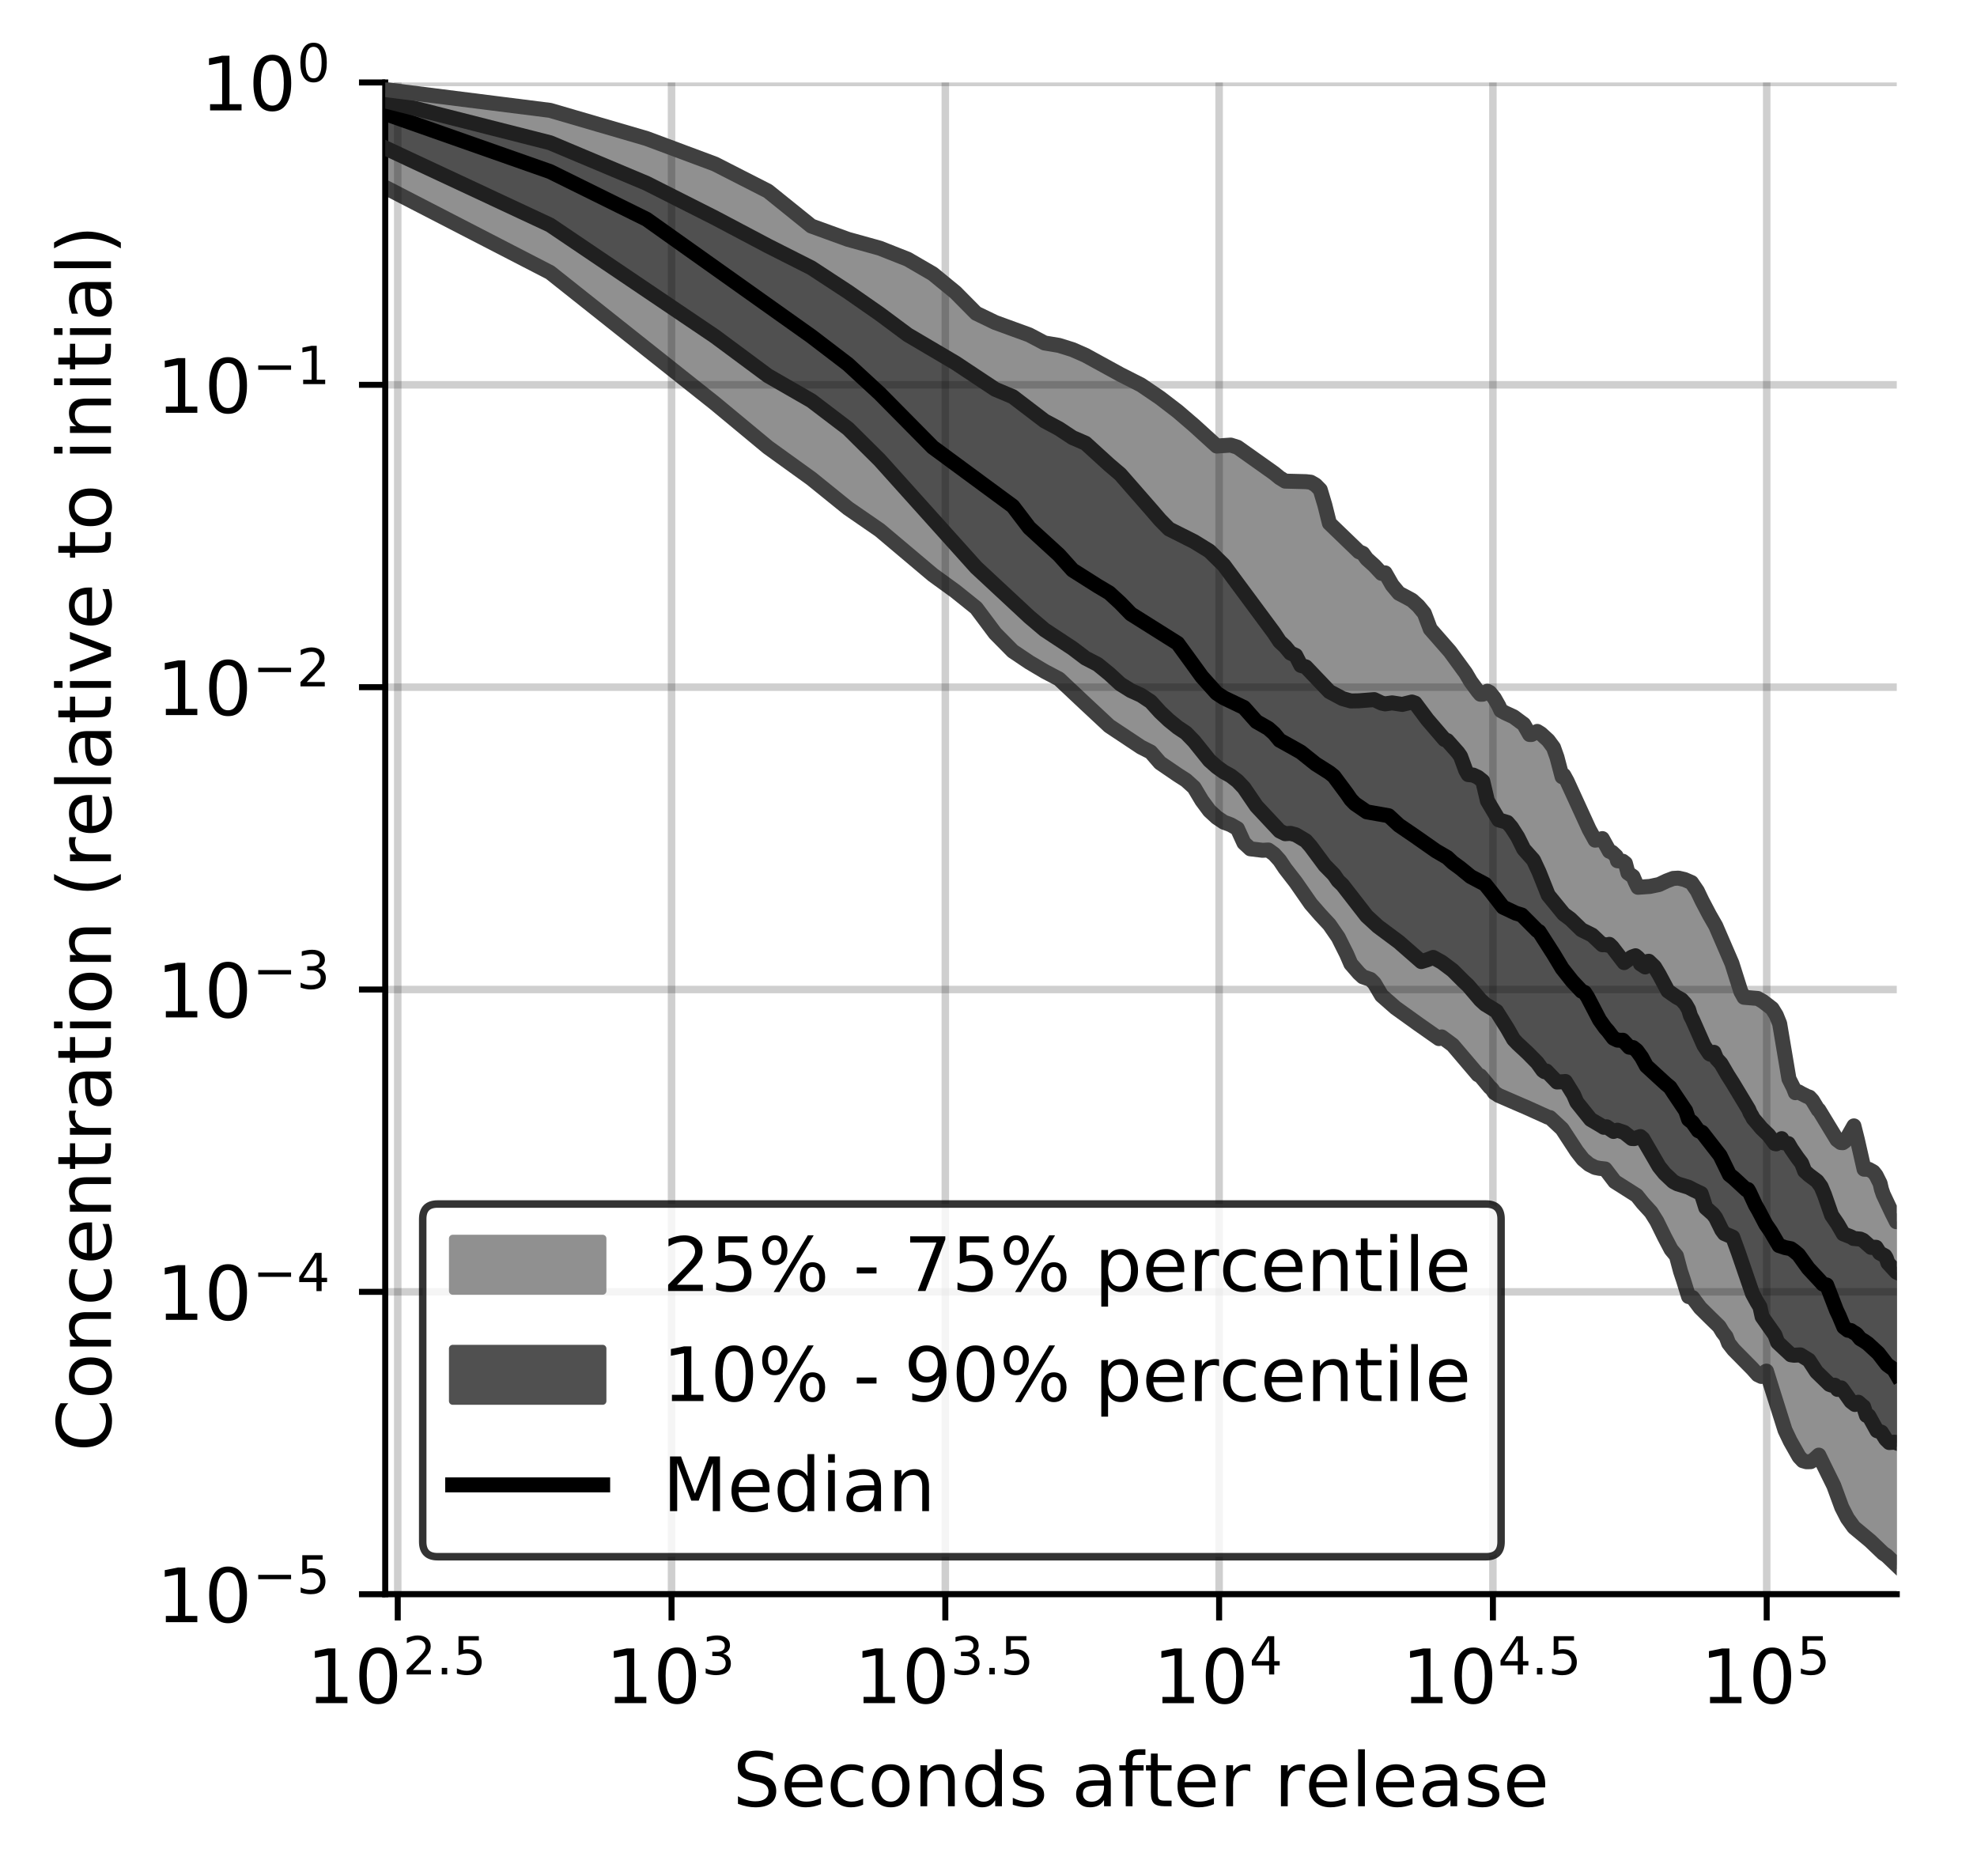 <?xml version="1.0" encoding="utf-8" standalone="no"?>
<!DOCTYPE svg PUBLIC "-//W3C//DTD SVG 1.1//EN"
  "http://www.w3.org/Graphics/SVG/1.1/DTD/svg11.dtd">
<!-- Created with matplotlib (https://matplotlib.org/) -->
<svg height="250.155pt" version="1.1" viewBox="0 0 263.678 250.155" width="263.678pt" xmlns="http://www.w3.org/2000/svg" xmlns:xlink="http://www.w3.org/1999/xlink">
 <defs>
  <style type="text/css">
*{stroke-linecap:butt;stroke-linejoin:round;}
  </style>
 </defs>
 <g id="figure_1">
  <g id="patch_1">
   <path d="M 0 250.155 
L 263.678 250.155 
L 263.678 0 
L 0 0 
z
" style="fill:#ffffff;"/>
  </g>
  <g id="axes_1">
   <g id="patch_2">
    <path d="M 51.378 212.599 
L 252.978 212.599 
L 252.978 10.999 
L 51.378 10.999 
z
" style="fill:#ffffff;"/>
   </g>
   <g id="PolyCollection_1">
    <defs>
     <path d="M 51.378 -238.212 
L 51.378 -225.169 
L 73.363 -213.823 
L 86.223 -203.681 
L 95.348 -196.368 
L 102.426 -190.497 
L 108.208 -186.33 
L 113.098 -182.377 
L 117.333 -179.457 
L 121.069 -176.32 
L 124.41 -173.494 
L 127.433 -171.3 
L 130.193 -169.082 
L 132.732 -165.691 
L 135.082 -163.311 
L 137.271 -161.842 
L 139.318 -160.625 
L 141.241 -159.613 
L 143.054 -157.982 
L 144.768 -156.298 
L 146.395 -154.756 
L 147.943 -153.337 
L 149.418 -152.35 
L 150.828 -151.504 
L 152.178 -150.524 
L 153.473 -149.865 
L 154.717 -148.426 
L 155.914 -147.555 
L 157.067 -146.823 
L 158.18 -146.111 
L 159.256 -145.136 
L 160.296 -143.4 
L 161.303 -142.042 
L 162.279 -141.144 
L 163.226 -140.51 
L 164.145 -140.167 
L 165.038 -139.654 
L 165.908 -137.75 
L 166.753 -136.962 
L 167.577 -136.818 
L 168.38 -136.764 
L 169.163 -136.802 
L 169.928 -136.247 
L 170.674 -135.418 
L 171.403 -134.33 
L 172.116 -133.471 
L 172.813 -132.512 
L 173.495 -131.491 
L 174.163 -130.508 
L 174.817 -129.627 
L 175.458 -128.85 
L 176.086 -128.169 
L 176.702 -127.526 
L 177.306 -126.855 
L 177.899 -126.076 
L 178.481 -125.156 
L 179.052 -124.088 
L 179.614 -122.895 
L 180.165 -121.617 
L 180.708 -120.906 
L 181.241 -120.375 
L 181.765 -119.892 
L 182.281 -119.701 
L 182.788 -119.543 
L 183.288 -119.05 
L 183.779 -118.133 
L 184.264 -117.395 
L 184.741 -116.938 
L 185.21 -116.514 
L 185.674 -116.119 
L 186.13 -115.757 
L 186.58 -115.414 
L 187.023 -115.093 
L 187.461 -114.79 
L 187.892 -114.482 
L 188.318 -114.18 
L 188.738 -113.883 
L 189.153 -113.587 
L 189.562 -113.3 
L 189.966 -113.117 
L 190.365 -112.782 
L 190.759 -112.393 
L 191.148 -112.069 
L 191.533 -111.801 
L 191.913 -111.653 
L 192.288 -111.876 
L 192.659 -111.626 
L 193.026 -111.361 
L 193.388 -111.086 
L 193.747 -110.798 
L 194.101 -110.377 
L 194.451 -109.924 
L 194.798 -109.469 
L 195.141 -109.179 
L 195.48 -108.906 
L 195.816 -108.507 
L 196.148 -108.054 
L 196.477 -107.599 
L 196.802 -107.197 
L 197.124 -106.831 
L 197.443 -106.679 
L 197.758 -106.266 
L 198.071 -105.863 
L 198.38 -105.478 
L 198.687 -105.187 
L 198.99 -104.92 
L 199.291 -104.459 
L 199.589 -104.21 
L 199.884 -104.07 
L 200.176 -103.952 
L 200.466 -103.837 
L 200.753 -103.728 
L 201.037 -103.622 
L 201.319 -103.519 
L 201.599 -103.416 
L 201.876 -103.31 
L 202.15 -103.2 
L 202.422 -103.081 
L 202.692 -102.951 
L 202.96 -102.811 
L 203.226 -102.664 
L 203.489 -102.524 
L 203.75 -102.396 
L 204.009 -102.271 
L 204.266 -102.147 
L 204.52 -102.024 
L 204.773 -101.901 
L 205.024 -101.778 
L 205.273 -101.656 
L 205.519 -101.532 
L 205.764 -101.406 
L 206.007 -101.278 
L 206.249 -101.181 
L 206.488 -101.158 
L 206.725 -101.118 
L 206.961 -100.899 
L 207.195 -100.67 
L 207.428 -100.471 
L 207.658 -100.327 
L 207.887 -100.181 
L 208.115 -99.976 
L 208.341 -99.609 
L 208.565 -99.247 
L 208.787 -98.888 
L 209.008 -98.534 
L 209.228 -98.183 
L 209.446 -97.833 
L 209.662 -97.485 
L 209.877 -97.148 
L 210.091 -96.883 
L 210.303 -96.612 
L 210.514 -96.309 
L 210.723 -96.011 
L 210.931 -95.764 
L 211.138 -95.547 
L 211.343 -95.35 
L 211.547 -95.17 
L 211.75 -95.005 
L 211.951 -94.866 
L 212.151 -94.744 
L 212.35 -94.638 
L 212.548 -94.546 
L 212.744 -94.466 
L 212.939 -94.397 
L 213.133 -94.367 
L 213.326 -94.348 
L 213.518 -94.338 
L 213.708 -94.339 
L 213.898 -94.347 
L 214.086 -94.264 
L 214.273 -93.996 
L 214.459 -93.727 
L 214.644 -93.459 
L 214.828 -93.192 
L 215.011 -92.926 
L 215.192 -92.675 
L 215.373 -92.578 
L 215.553 -92.472 
L 215.731 -92.357 
L 215.909 -92.233 
L 216.086 -92.107 
L 216.262 -91.99 
L 216.436 -91.886 
L 216.61 -91.79 
L 216.783 -91.7 
L 216.955 -91.618 
L 217.126 -91.543 
L 217.296 -91.476 
L 217.465 -91.354 
L 217.633 -91.119 
L 217.801 -91.034 
L 217.967 -90.945 
L 218.133 -90.854 
L 218.298 -90.724 
L 218.462 -90.492 
L 218.625 -90.276 
L 218.787 -90.071 
L 218.948 -89.881 
L 219.109 -89.712 
L 219.269 -89.553 
L 219.428 -89.396 
L 219.586 -89.238 
L 219.743 -89.072 
L 219.9 -88.897 
L 220.056 -88.709 
L 220.211 -88.503 
L 220.365 -88.284 
L 220.519 -88.052 
L 220.672 -87.808 
L 220.824 -87.552 
L 220.975 -87.286 
L 221.126 -87.008 
L 221.276 -86.721 
L 221.425 -86.425 
L 221.574 -86.121 
L 221.721 -85.81 
L 221.869 -85.493 
L 222.015 -85.172 
L 222.161 -84.85 
L 222.306 -84.524 
L 222.451 -84.197 
L 222.594 -83.871 
L 222.738 -83.691 
L 222.88 -83.527 
L 223.022 -83.365 
L 223.163 -83.205 
L 223.304 -83.048 
L 223.444 -82.893 
L 223.584 -82.678 
L 223.722 -82.25 
L 223.861 -81.734 
L 223.998 -81.178 
L 224.135 -80.617 
L 224.272 -80.057 
L 224.407 -79.7 
L 224.543 -79.397 
L 224.677 -78.957 
L 224.811 -78.441 
L 224.945 -77.928 
L 225.078 -77.467 
L 225.21 -77.25 
L 225.342 -77.217 
L 225.474 -77.184 
L 225.604 -77.171 
L 225.735 -77.114 
L 225.864 -76.921 
L 225.994 -76.733 
L 226.122 -76.552 
L 226.25 -76.377 
L 226.378 -76.208 
L 226.505 -76.047 
L 226.632 -75.896 
L 226.758 -75.751 
L 226.884 -75.612 
L 227.009 -75.477 
L 227.133 -75.345 
L 227.257 -75.217 
L 227.381 -75.093 
L 227.504 -74.973 
L 227.627 -74.855 
L 227.749 -74.741 
L 227.871 -74.629 
L 227.992 -74.518 
L 228.113 -74.41 
L 228.233 -74.304 
L 228.353 -74.199 
L 228.473 -74.094 
L 228.592 -73.99 
L 228.71 -73.886 
L 228.829 -73.784 
L 228.946 -73.682 
L 229.063 -73.582 
L 229.18 -73.483 
L 229.297 -73.253 
L 229.413 -73.023 
L 229.528 -72.795 
L 229.643 -72.604 
L 229.758 -72.489 
L 229.872 -72.38 
L 229.986 -72.274 
L 230.1 -72.172 
L 230.213 -71.906 
L 230.325 -71.503 
L 230.438 -71.204 
L 230.55 -71.024 
L 230.661 -70.851 
L 230.772 -70.685 
L 230.883 -70.527 
L 230.993 -70.392 
L 231.103 -70.28 
L 231.213 -70.172 
L 231.322 -70.067 
L 231.431 -69.962 
L 231.539 -69.857 
L 231.647 -69.75 
L 231.755 -69.641 
L 231.862 -69.53 
L 231.969 -69.415 
L 232.076 -69.297 
L 232.182 -69.177 
L 232.288 -69.059 
L 232.394 -68.945 
L 232.499 -68.852 
L 232.604 -68.772 
L 232.708 -68.7 
L 232.812 -68.632 
L 232.916 -68.568 
L 233.02 -68.506 
L 233.123 -68.435 
L 233.226 -68.306 
L 233.328 -68.172 
L 233.43 -68.034 
L 233.532 -67.895 
L 233.633 -67.754 
L 233.735 -67.618 
L 233.835 -67.486 
L 233.936 -67.359 
L 234.036 -67.237 
L 234.136 -67.122 
L 234.236 -67.014 
L 234.335 -66.915 
L 234.434 -66.83 
L 234.533 -66.758 
L 234.631 -66.699 
L 234.729 -66.65 
L 234.827 -66.611 
L 234.924 -66.596 
L 235.021 -66.73 
L 235.118 -66.856 
L 235.215 -66.973 
L 235.311 -67.082 
L 235.407 -67.18 
L 235.503 -67.269 
L 235.598 -67.307 
L 235.693 -67.037 
L 235.788 -66.765 
L 235.882 -66.587 
L 235.977 -66.435 
L 236.071 -65.884 
L 236.164 -65.527 
L 236.258 -65.2 
L 236.351 -64.88 
L 236.444 -64.567 
L 236.536 -64.261 
L 236.629 -63.958 
L 236.721 -63.659 
L 236.813 -63.361 
L 236.904 -63.065 
L 236.995 -62.771 
L 237.087 -62.479 
L 237.177 -62.19 
L 237.268 -61.903 
L 237.358 -61.621 
L 237.448 -61.342 
L 237.538 -61.066 
L 237.627 -60.792 
L 237.716 -60.519 
L 237.805 -60.246 
L 237.894 -59.975 
L 237.983 -59.704 
L 238.071 -59.435 
L 238.159 -59.216 
L 238.246 -59.03 
L 238.334 -58.848 
L 238.421 -58.669 
L 238.508 -58.491 
L 238.595 -58.316 
L 238.682 -58.143 
L 238.768 -57.972 
L 238.854 -57.805 
L 238.94 -57.64 
L 239.025 -57.477 
L 239.111 -57.313 
L 239.196 -57.151 
L 239.281 -56.994 
L 239.366 -56.839 
L 239.45 -56.689 
L 239.534 -56.544 
L 239.618 -56.404 
L 239.702 -56.267 
L 239.786 -56.137 
L 239.869 -56.01 
L 239.952 -55.886 
L 240.035 -55.768 
L 240.118 -55.658 
L 240.2 -55.557 
L 240.283 -55.477 
L 240.365 -55.413 
L 240.446 -55.361 
L 240.528 -55.32 
L 240.61 -55.288 
L 240.691 -55.265 
L 240.772 -55.247 
L 240.853 -55.233 
L 240.933 -55.222 
L 241.014 -55.212 
L 241.094 -55.2 
L 241.174 -55.185 
L 241.254 -55.184 
L 241.333 -55.192 
L 241.413 -55.209 
L 241.492 -55.232 
L 241.571 -55.263 
L 241.65 -55.304 
L 241.728 -55.351 
L 241.807 -55.407 
L 241.885 -55.471 
L 241.963 -55.543 
L 242.041 -55.623 
L 242.118 -55.708 
L 242.196 -55.785 
L 242.273 -55.857 
L 242.35 -55.925 
L 242.427 -55.989 
L 242.504 -56.048 
L 242.58 -56.103 
L 242.657 -55.971 
L 242.733 -55.796 
L 242.809 -55.626 
L 242.884 -55.462 
L 242.96 -55.303 
L 243.035 -55.148 
L 243.111 -54.996 
L 243.186 -54.849 
L 243.261 -54.705 
L 243.335 -54.565 
L 243.41 -54.427 
L 243.484 -54.292 
L 243.559 -54.16 
L 243.633 -54.03 
L 243.706 -53.903 
L 243.78 -53.78 
L 243.854 -53.66 
L 243.927 -53.543 
L 244 -53.426 
L 244.073 -53.31 
L 244.146 -53.195 
L 244.219 -53.083 
L 244.291 -52.911 
L 244.363 -52.691 
L 244.436 -52.47 
L 244.508 -52.249 
L 244.579 -52.031 
L 244.651 -51.815 
L 244.723 -51.601 
L 244.794 -51.39 
L 244.865 -51.185 
L 244.936 -50.982 
L 245.007 -50.784 
L 245.078 -50.595 
L 245.148 -50.405 
L 245.219 -50.216 
L 245.289 -50.03 
L 245.359 -49.847 
L 245.429 -49.667 
L 245.499 -49.491 
L 245.568 -49.319 
L 245.638 -49.151 
L 245.707 -48.992 
L 245.776 -48.838 
L 245.845 -48.688 
L 245.914 -48.544 
L 245.983 -48.406 
L 246.052 -48.272 
L 246.12 -48.143 
L 246.188 -48.024 
L 246.256 -47.909 
L 246.324 -47.796 
L 246.392 -47.685 
L 246.46 -47.575 
L 246.528 -47.468 
L 246.595 -47.362 
L 246.662 -47.256 
L 246.729 -47.152 
L 246.796 -47.054 
L 246.863 -46.962 
L 246.93 -46.872 
L 246.996 -46.785 
L 247.063 -46.702 
L 247.129 -46.622 
L 247.195 -46.546 
L 247.261 -46.477 
L 247.327 -46.411 
L 247.393 -46.347 
L 247.459 -46.286 
L 247.524 -46.228 
L 247.589 -46.171 
L 247.655 -46.117 
L 247.72 -46.065 
L 247.785 -46.014 
L 247.849 -45.963 
L 247.914 -45.913 
L 247.979 -45.864 
L 248.043 -45.815 
L 248.107 -45.767 
L 248.171 -45.721 
L 248.235 -45.674 
L 248.299 -45.628 
L 248.363 -45.582 
L 248.427 -45.535 
L 248.49 -45.488 
L 248.553 -45.44 
L 248.617 -45.392 
L 248.68 -45.344 
L 248.743 -45.294 
L 248.806 -45.244 
L 248.868 -45.192 
L 248.931 -45.139 
L 248.994 -45.085 
L 249.056 -45.029 
L 249.118 -44.973 
L 249.18 -44.916 
L 249.242 -44.857 
L 249.304 -44.798 
L 249.366 -44.737 
L 249.428 -44.675 
L 249.489 -44.611 
L 249.551 -44.546 
L 249.612 -44.481 
L 249.673 -44.416 
L 249.734 -44.35 
L 249.795 -44.285 
L 249.856 -44.218 
L 249.917 -44.15 
L 249.977 -44.083 
L 250.038 -44.016 
L 250.098 -43.949 
L 250.158 -43.883 
L 250.218 -43.817 
L 250.278 -43.751 
L 250.338 -43.688 
L 250.398 -43.627 
L 250.458 -43.567 
L 250.517 -43.51 
L 250.577 -43.453 
L 250.636 -43.398 
L 250.695 -43.344 
L 250.754 -43.292 
L 250.813 -43.242 
L 250.872 -43.193 
L 250.931 -43.147 
L 250.99 -43.106 
L 251.048 -43.071 
L 251.107 -43.043 
L 251.165 -43.017 
L 251.223 -42.99 
L 251.282 -42.961 
L 251.34 -42.927 
L 251.398 -42.889 
L 251.455 -42.846 
L 251.513 -42.799 
L 251.571 -42.75 
L 251.628 -42.7 
L 251.686 -42.649 
L 251.743 -42.596 
L 251.8 -42.543 
L 251.857 -42.488 
L 251.914 -42.433 
L 251.971 -42.377 
L 252.028 -42.321 
L 252.085 -42.265 
L 252.141 -42.208 
L 252.198 -42.151 
L 252.254 -42.096 
L 252.31 -42.041 
L 252.367 -41.988 
L 252.423 -41.936 
L 252.479 -41.885 
L 252.535 -41.832 
L 252.59 -41.778 
L 252.646 -41.725 
L 252.702 -41.671 
L 252.757 -41.618 
L 252.812 -41.566 
L 252.868 -41.514 
L 252.923 -41.462 
L 252.978 -41.412 
L 252.978 -87.275 
L 252.978 -87.275 
L 252.923 -87.233 
L 252.868 -87.337 
L 252.812 -87.494 
L 252.757 -87.648 
L 252.702 -87.799 
L 252.646 -87.924 
L 252.59 -87.997 
L 252.535 -88.075 
L 252.479 -88.157 
L 252.423 -88.244 
L 252.367 -88.334 
L 252.31 -88.43 
L 252.254 -88.529 
L 252.198 -88.63 
L 252.141 -88.735 
L 252.085 -88.843 
L 252.028 -88.953 
L 251.971 -89.066 
L 251.914 -89.183 
L 251.857 -89.302 
L 251.8 -89.423 
L 251.743 -89.548 
L 251.686 -89.676 
L 251.628 -89.809 
L 251.571 -89.942 
L 251.513 -90.075 
L 251.455 -90.207 
L 251.398 -90.339 
L 251.34 -90.472 
L 251.282 -90.606 
L 251.223 -90.74 
L 251.165 -90.875 
L 251.107 -91.011 
L 251.048 -91.147 
L 250.99 -91.283 
L 250.931 -91.565 
L 250.872 -91.874 
L 250.813 -92.18 
L 250.754 -92.343 
L 250.695 -92.481 
L 250.636 -92.614 
L 250.577 -92.743 
L 250.517 -92.868 
L 250.458 -92.988 
L 250.398 -93.103 
L 250.338 -93.212 
L 250.278 -93.316 
L 250.218 -93.412 
L 250.158 -93.503 
L 250.098 -93.59 
L 250.038 -93.671 
L 249.977 -93.748 
L 249.917 -93.82 
L 249.856 -93.873 
L 249.795 -93.915 
L 249.734 -93.95 
L 249.673 -93.977 
L 249.612 -93.999 
L 249.551 -94.049 
L 249.489 -94.093 
L 249.428 -94.131 
L 249.366 -94.164 
L 249.304 -94.192 
L 249.242 -94.215 
L 249.18 -94.233 
L 249.118 -94.247 
L 249.056 -94.256 
L 248.994 -94.261 
L 248.931 -94.263 
L 248.868 -94.261 
L 248.806 -94.257 
L 248.743 -94.249 
L 248.68 -94.241 
L 248.617 -94.233 
L 248.553 -94.227 
L 248.49 -94.221 
L 248.427 -94.374 
L 248.363 -94.738 
L 248.299 -95.096 
L 248.235 -95.45 
L 248.171 -95.801 
L 248.107 -96.15 
L 248.043 -96.497 
L 247.979 -96.844 
L 247.914 -97.187 
L 247.849 -97.526 
L 247.785 -97.859 
L 247.72 -98.182 
L 247.655 -98.495 
L 247.589 -98.797 
L 247.524 -99.074 
L 247.459 -99.331 
L 247.393 -99.572 
L 247.327 -99.799 
L 247.261 -100.01 
L 247.195 -99.924 
L 247.129 -99.813 
L 247.063 -99.702 
L 246.996 -99.589 
L 246.93 -99.476 
L 246.863 -99.361 
L 246.796 -99.245 
L 246.729 -99.126 
L 246.662 -99.007 
L 246.595 -98.88 
L 246.528 -98.749 
L 246.46 -98.617 
L 246.392 -98.48 
L 246.324 -98.353 
L 246.256 -98.237 
L 246.188 -98.132 
L 246.12 -98.041 
L 246.052 -97.962 
L 245.983 -97.895 
L 245.914 -97.84 
L 245.845 -97.798 
L 245.776 -97.769 
L 245.707 -97.754 
L 245.638 -97.752 
L 245.568 -97.767 
L 245.499 -97.79 
L 245.429 -97.821 
L 245.359 -97.859 
L 245.289 -97.905 
L 245.219 -97.958 
L 245.148 -98.017 
L 245.078 -98.084 
L 245.007 -98.158 
L 244.936 -98.239 
L 244.865 -98.329 
L 244.794 -98.429 
L 244.723 -98.544 
L 244.651 -98.665 
L 244.579 -98.789 
L 244.508 -98.915 
L 244.436 -99.043 
L 244.363 -99.173 
L 244.291 -99.304 
L 244.219 -99.437 
L 244.146 -99.572 
L 244.073 -99.707 
L 244 -99.83 
L 243.927 -99.955 
L 243.854 -100.086 
L 243.78 -100.215 
L 243.706 -100.344 
L 243.633 -100.47 
L 243.559 -100.595 
L 243.484 -100.718 
L 243.41 -100.839 
L 243.335 -100.959 
L 243.261 -101.077 
L 243.186 -101.194 
L 243.111 -101.31 
L 243.035 -101.426 
L 242.96 -101.541 
L 242.884 -101.659 
L 242.809 -101.78 
L 242.733 -101.904 
L 242.657 -102.033 
L 242.58 -102.149 
L 242.504 -102.137 
L 242.427 -102.128 
L 242.35 -102.123 
L 242.273 -102.233 
L 242.196 -102.374 
L 242.118 -102.529 
L 242.041 -102.741 
L 241.963 -102.936 
L 241.885 -103.115 
L 241.807 -103.275 
L 241.728 -103.413 
L 241.65 -103.528 
L 241.571 -103.625 
L 241.492 -103.707 
L 241.413 -103.777 
L 241.333 -103.837 
L 241.254 -103.884 
L 241.174 -103.918 
L 241.094 -103.942 
L 241.014 -103.948 
L 240.933 -103.938 
L 240.853 -103.965 
L 240.772 -104.019 
L 240.691 -104.07 
L 240.61 -104.12 
L 240.528 -104.168 
L 240.446 -104.216 
L 240.365 -104.265 
L 240.283 -104.316 
L 240.2 -104.37 
L 240.118 -104.436 
L 240.035 -104.487 
L 239.952 -104.527 
L 239.869 -104.552 
L 239.786 -104.561 
L 239.702 -104.555 
L 239.618 -104.532 
L 239.534 -104.492 
L 239.45 -104.438 
L 239.366 -104.643 
L 239.281 -104.87 
L 239.196 -105.093 
L 239.111 -105.316 
L 239.025 -105.522 
L 238.94 -105.707 
L 238.854 -105.872 
L 238.768 -106.017 
L 238.682 -106.143 
L 238.595 -106.289 
L 238.508 -106.706 
L 238.421 -107.147 
L 238.334 -107.61 
L 238.246 -108.094 
L 238.159 -108.598 
L 238.071 -109.129 
L 237.983 -109.67 
L 237.894 -110.216 
L 237.805 -110.768 
L 237.716 -111.328 
L 237.627 -111.897 
L 237.538 -112.474 
L 237.448 -113.059 
L 237.358 -113.647 
L 237.268 -113.907 
L 237.177 -114.13 
L 237.087 -114.341 
L 236.995 -114.56 
L 236.904 -114.769 
L 236.813 -114.97 
L 236.721 -115.157 
L 236.629 -115.286 
L 236.536 -115.413 
L 236.444 -115.539 
L 236.351 -115.664 
L 236.258 -115.79 
L 236.164 -115.915 
L 236.071 -116.039 
L 235.977 -116.112 
L 235.882 -116.176 
L 235.788 -116.231 
L 235.693 -116.278 
L 235.598 -116.323 
L 235.503 -116.371 
L 235.407 -116.423 
L 235.311 -116.482 
L 235.215 -116.546 
L 235.118 -116.612 
L 235.021 -116.68 
L 234.924 -116.745 
L 234.827 -116.808 
L 234.729 -116.866 
L 234.631 -116.919 
L 234.533 -116.965 
L 234.434 -117.006 
L 234.335 -117.041 
L 234.236 -117.073 
L 234.136 -117.099 
L 234.036 -117.12 
L 233.936 -117.136 
L 233.835 -117.147 
L 233.735 -117.154 
L 233.633 -117.158 
L 233.532 -117.159 
L 233.43 -117.159 
L 233.328 -117.158 
L 233.226 -117.157 
L 233.123 -117.156 
L 233.02 -117.155 
L 232.916 -117.154 
L 232.812 -117.154 
L 232.708 -117.155 
L 232.604 -117.158 
L 232.499 -117.168 
L 232.394 -117.432 
L 232.288 -117.672 
L 232.182 -117.918 
L 232.076 -118.179 
L 231.969 -118.473 
L 231.862 -118.789 
L 231.755 -119.116 
L 231.647 -119.457 
L 231.539 -119.812 
L 231.431 -120.176 
L 231.322 -120.546 
L 231.213 -120.922 
L 231.103 -121.302 
L 230.993 -121.682 
L 230.883 -122.07 
L 230.772 -122.464 
L 230.661 -122.69 
L 230.55 -122.882 
L 230.438 -123.08 
L 230.325 -123.287 
L 230.213 -123.501 
L 230.1 -123.725 
L 229.986 -123.96 
L 229.872 -124.208 
L 229.758 -124.469 
L 229.643 -124.748 
L 229.528 -125.03 
L 229.413 -125.314 
L 229.297 -125.598 
L 229.18 -125.88 
L 229.063 -126.157 
L 228.946 -126.427 
L 228.829 -126.687 
L 228.71 -126.936 
L 228.592 -127.171 
L 228.473 -127.391 
L 228.353 -127.596 
L 228.233 -127.772 
L 228.113 -127.955 
L 227.992 -128.147 
L 227.871 -128.347 
L 227.749 -128.556 
L 227.627 -128.775 
L 227.504 -129.004 
L 227.381 -129.242 
L 227.257 -129.491 
L 227.133 -129.75 
L 227.009 -130.018 
L 226.884 -130.295 
L 226.758 -130.594 
L 226.632 -130.864 
L 226.505 -131.108 
L 226.378 -131.337 
L 226.25 -131.552 
L 226.122 -131.755 
L 225.994 -131.947 
L 225.864 -132.129 
L 225.735 -132.301 
L 225.604 -132.463 
L 225.474 -132.525 
L 225.342 -132.585 
L 225.21 -132.646 
L 225.078 -132.704 
L 224.945 -132.76 
L 224.811 -132.813 
L 224.677 -132.862 
L 224.543 -132.907 
L 224.407 -132.948 
L 224.272 -132.982 
L 224.135 -133.012 
L 223.998 -133.035 
L 223.861 -133.052 
L 223.722 -133.061 
L 223.584 -133.064 
L 223.444 -133.057 
L 223.304 -133.039 
L 223.163 -133.013 
L 223.022 -132.977 
L 222.88 -132.932 
L 222.738 -132.88 
L 222.594 -132.821 
L 222.451 -132.756 
L 222.306 -132.686 
L 222.161 -132.613 
L 222.015 -132.537 
L 221.869 -132.457 
L 221.721 -132.382 
L 221.574 -132.314 
L 221.425 -132.253 
L 221.276 -132.199 
L 221.126 -132.152 
L 220.975 -132.138 
L 220.824 -132.106 
L 220.672 -132.055 
L 220.519 -132.016 
L 220.365 -131.99 
L 220.211 -131.965 
L 220.056 -131.943 
L 219.9 -131.922 
L 219.743 -131.902 
L 219.586 -131.884 
L 219.428 -131.869 
L 219.269 -131.856 
L 219.109 -131.846 
L 218.948 -131.838 
L 218.787 -131.833 
L 218.625 -131.83 
L 218.462 -131.829 
L 218.298 -132.042 
L 218.133 -132.49 
L 217.967 -132.943 
L 217.801 -133.269 
L 217.633 -133.434 
L 217.465 -133.541 
L 217.296 -133.611 
L 217.126 -133.739 
L 216.955 -134.359 
L 216.783 -135.035 
L 216.61 -135.2 
L 216.436 -135.305 
L 216.262 -135.426 
L 216.086 -135.4 
L 215.909 -135.371 
L 215.731 -135.365 
L 215.553 -135.986 
L 215.373 -136.203 
L 215.192 -136.358 
L 215.011 -136.497 
L 214.828 -136.612 
L 214.644 -136.633 
L 214.459 -136.729 
L 214.273 -137.137 
L 214.086 -137.551 
L 213.898 -137.977 
L 213.708 -138.321 
L 213.518 -138.272 
L 213.326 -138.218 
L 213.133 -138.161 
L 212.939 -138.1 
L 212.744 -138.116 
L 212.548 -138.466 
L 212.35 -138.822 
L 212.151 -139.184 
L 211.951 -139.552 
L 211.75 -139.925 
L 211.547 -140.303 
L 211.343 -140.693 
L 211.138 -141.102 
L 210.931 -141.541 
L 210.723 -142.005 
L 210.514 -142.494 
L 210.303 -142.985 
L 210.091 -143.477 
L 209.877 -143.973 
L 209.662 -144.476 
L 209.446 -144.987 
L 209.228 -145.479 
L 209.008 -145.972 
L 208.787 -146.463 
L 208.565 -146.777 
L 208.341 -146.57 
L 208.115 -147.255 
L 207.887 -148.261 
L 207.658 -149.163 
L 207.428 -149.893 
L 207.195 -150.468 
L 206.961 -150.8 
L 206.725 -151.119 
L 206.488 -151.424 
L 206.249 -151.667 
L 206.007 -151.892 
L 205.764 -152.106 
L 205.519 -152.31 
L 205.273 -152.503 
L 205.024 -152.616 
L 204.773 -152.559 
L 204.52 -152.351 
L 204.266 -152.206 
L 204.009 -152.205 
L 203.75 -152.432 
L 203.489 -153.06 
L 203.226 -153.57 
L 202.96 -153.775 
L 202.692 -153.976 
L 202.422 -154.175 
L 202.15 -154.372 
L 201.876 -154.568 
L 201.599 -154.749 
L 201.319 -154.861 
L 201.037 -154.973 
L 200.753 -155.085 
L 200.466 -155.198 
L 200.176 -155.403 
L 199.884 -156.04 
L 199.589 -156.6 
L 199.291 -157.081 
L 198.99 -157.485 
L 198.687 -157.818 
L 198.38 -157.981 
L 198.071 -157.782 
L 197.758 -157.578 
L 197.443 -157.576 
L 197.124 -157.95 
L 196.802 -158.348 
L 196.477 -158.768 
L 196.148 -159.28 
L 195.816 -159.924 
L 195.48 -160.41 
L 195.141 -160.896 
L 194.798 -161.381 
L 194.451 -161.865 
L 194.101 -162.343 
L 193.747 -162.811 
L 193.388 -163.271 
L 193.026 -163.722 
L 192.659 -164.162 
L 192.288 -164.593 
L 191.913 -165.008 
L 191.533 -165.426 
L 191.148 -165.847 
L 190.759 -166.274 
L 190.365 -167.253 
L 189.966 -168.372 
L 189.562 -168.88 
L 189.153 -169.357 
L 188.738 -169.797 
L 188.318 -170.11 
L 187.892 -170.363 
L 187.461 -170.576 
L 187.023 -170.746 
L 186.58 -171.039 
L 186.13 -171.589 
L 185.674 -172.13 
L 185.21 -172.925 
L 184.741 -173.759 
L 184.264 -173.691 
L 183.779 -174.223 
L 183.288 -174.733 
L 182.788 -175.228 
L 182.281 -175.643 
L 181.765 -176.363 
L 181.241 -176.581 
L 180.708 -177.117 
L 180.165 -177.661 
L 179.614 -178.211 
L 179.052 -178.748 
L 178.481 -179.274 
L 177.899 -179.817 
L 177.306 -180.376 
L 176.702 -182.789 
L 176.086 -184.844 
L 175.458 -185.484 
L 174.817 -185.852 
L 174.163 -185.924 
L 173.495 -185.969 
L 172.813 -185.991 
L 172.116 -185.998 
L 171.403 -185.995 
L 170.674 -186.444 
L 169.928 -187.053 
L 169.163 -187.601 
L 168.38 -188.16 
L 167.577 -188.733 
L 166.753 -189.318 
L 165.908 -189.914 
L 165.038 -190.519 
L 164.145 -190.799 
L 163.226 -190.738 
L 162.279 -190.671 
L 161.303 -191.474 
L 160.296 -192.454 
L 159.256 -193.42 
L 158.18 -194.368 
L 157.067 -195.299 
L 155.914 -196.21 
L 154.717 -197.101 
L 153.473 -197.972 
L 152.178 -198.825 
L 150.828 -199.509 
L 149.418 -200.225 
L 147.943 -200.998 
L 146.395 -201.843 
L 144.768 -202.775 
L 143.054 -203.529 
L 141.241 -204.095 
L 139.318 -204.415 
L 137.271 -205.495 
L 135.082 -206.352 
L 132.732 -207.151 
L 130.193 -208.376 
L 127.433 -211.163 
L 124.41 -213.642 
L 121.069 -215.583 
L 117.333 -217.061 
L 113.098 -218.236 
L 108.208 -220.013 
L 102.426 -224.669 
L 95.348 -228.283 
L 86.223 -231.685 
L 73.363 -235.438 
L 51.378 -238.212 
z
" id="m31394c976d" style="stroke:#909090;"/>
    </defs>
    <g clip-path="url(#pa015dd9584)">
     <use style="fill:#909090;stroke:#909090;" x="0" xlink:href="#m31394c976d" y="250.155"/>
    </g>
   </g>
   <g id="PolyCollection_2">
    <defs>
     <path d="M 51.378 -236.705 
L 51.378 -230.42 
L 73.363 -220.147 
L 86.223 -211.499 
L 95.348 -205.298 
L 102.426 -200.047 
L 108.208 -196.722 
L 113.098 -193.002 
L 117.333 -188.8 
L 121.069 -184.625 
L 124.41 -180.883 
L 127.433 -177.397 
L 130.193 -174.486 
L 132.732 -172.068 
L 135.082 -169.94 
L 137.271 -167.902 
L 139.318 -166.165 
L 141.241 -164.945 
L 143.054 -163.701 
L 144.768 -162.4 
L 146.395 -161.556 
L 147.943 -160.297 
L 149.418 -158.941 
L 150.828 -158.059 
L 152.178 -157.444 
L 153.473 -156.588 
L 154.717 -155.215 
L 155.914 -154.089 
L 157.067 -153.157 
L 158.18 -152.414 
L 159.256 -151.303 
L 160.296 -150.014 
L 161.303 -148.755 
L 162.279 -147.888 
L 163.226 -147.21 
L 164.145 -146.701 
L 165.038 -146.014 
L 165.908 -145.095 
L 166.753 -143.772 
L 167.577 -142.648 
L 168.38 -141.756 
L 169.163 -140.929 
L 169.928 -140.112 
L 170.674 -139.337 
L 171.403 -138.977 
L 172.116 -139.02 
L 172.813 -138.839 
L 173.495 -138.476 
L 174.163 -138.034 
L 174.817 -137.288 
L 175.458 -136.361 
L 176.086 -135.506 
L 176.702 -134.748 
L 177.306 -134.135 
L 177.899 -133.525 
L 178.481 -132.688 
L 179.052 -132.142 
L 179.614 -131.389 
L 180.165 -130.584 
L 180.708 -129.947 
L 181.241 -129.294 
L 181.765 -128.55 
L 182.281 -127.988 
L 182.788 -127.506 
L 183.288 -127.045 
L 183.779 -126.612 
L 184.264 -126.27 
L 184.741 -125.955 
L 185.21 -125.662 
L 185.674 -125.346 
L 186.13 -124.935 
L 186.58 -124.525 
L 187.023 -124.12 
L 187.461 -123.72 
L 187.892 -123.331 
L 188.318 -122.949 
L 188.738 -122.574 
L 189.153 -122.204 
L 189.562 -121.92 
L 189.966 -122.003 
L 190.365 -122.166 
L 190.759 -122.323 
L 191.148 -122.474 
L 191.533 -122.29 
L 191.913 -122.081 
L 192.288 -121.845 
L 192.659 -121.592 
L 193.026 -121.324 
L 193.388 -121.042 
L 193.747 -120.749 
L 194.101 -120.355 
L 194.451 -119.987 
L 194.798 -119.663 
L 195.141 -119.357 
L 195.48 -119.069 
L 195.816 -118.718 
L 196.148 -118.306 
L 196.477 -117.908 
L 196.802 -117.526 
L 197.124 -117.161 
L 197.443 -116.812 
L 197.758 -116.494 
L 198.071 -116.233 
L 198.38 -116.031 
L 198.687 -115.864 
L 198.99 -115.699 
L 199.291 -115.519 
L 199.589 -115.307 
L 199.884 -114.859 
L 200.176 -114.366 
L 200.466 -114.134 
L 200.753 -113.571 
L 201.037 -113.01 
L 201.319 -112.468 
L 201.599 -111.984 
L 201.876 -111.539 
L 202.15 -111.157 
L 202.422 -110.968 
L 202.692 -110.688 
L 202.96 -110.41 
L 203.226 -110.189 
L 203.489 -109.965 
L 203.75 -109.736 
L 204.009 -109.5 
L 204.266 -109.258 
L 204.52 -109.009 
L 204.773 -108.757 
L 205.024 -108.443 
L 205.273 -108.038 
L 205.519 -107.693 
L 205.764 -107.414 
L 206.007 -107.236 
L 206.249 -107.327 
L 206.488 -107.065 
L 206.725 -106.769 
L 206.961 -106.472 
L 207.195 -106.188 
L 207.428 -105.981 
L 207.658 -105.864 
L 207.887 -105.855 
L 208.115 -105.862 
L 208.341 -105.891 
L 208.565 -105.946 
L 208.787 -105.929 
L 209.008 -105.604 
L 209.228 -105.278 
L 209.446 -104.95 
L 209.662 -104.619 
L 209.877 -104.161 
L 210.091 -103.566 
L 210.303 -103.168 
L 210.514 -102.895 
L 210.723 -102.664 
L 210.931 -102.403 
L 211.138 -102.23 
L 211.343 -101.895 
L 211.547 -101.564 
L 211.75 -101.279 
L 211.951 -101.026 
L 212.151 -100.866 
L 212.35 -100.716 
L 212.548 -100.602 
L 212.744 -100.501 
L 212.939 -100.406 
L 213.133 -100.316 
L 213.326 -100.233 
L 213.518 -100.063 
L 213.708 -99.896 
L 213.898 -99.822 
L 214.086 -99.874 
L 214.273 -99.894 
L 214.459 -99.753 
L 214.644 -99.52 
L 214.828 -99.375 
L 215.011 -99.288 
L 215.192 -99.269 
L 215.373 -99.361 
L 215.553 -99.468 
L 215.731 -99.438 
L 215.909 -99.394 
L 216.086 -99.354 
L 216.262 -99.319 
L 216.436 -99.279 
L 216.61 -99.14 
L 216.783 -98.984 
L 216.955 -98.822 
L 217.126 -98.666 
L 217.296 -98.548 
L 217.465 -98.434 
L 217.633 -98.325 
L 217.801 -98.264 
L 217.967 -98.313 
L 218.133 -98.375 
L 218.298 -98.447 
L 218.462 -98.518 
L 218.625 -98.589 
L 218.787 -98.589 
L 218.948 -98.503 
L 219.109 -98.311 
L 219.269 -98.021 
L 219.428 -97.73 
L 219.586 -97.44 
L 219.743 -97.151 
L 219.9 -96.866 
L 220.056 -96.587 
L 220.211 -96.316 
L 220.365 -96.051 
L 220.519 -95.792 
L 220.672 -95.54 
L 220.824 -95.294 
L 220.975 -95.053 
L 221.126 -94.816 
L 221.276 -94.585 
L 221.425 -94.367 
L 221.574 -94.185 
L 221.721 -94.009 
L 221.869 -93.838 
L 222.015 -93.67 
L 222.161 -93.512 
L 222.306 -93.36 
L 222.451 -93.216 
L 222.594 -93.077 
L 222.738 -92.944 
L 222.88 -92.817 
L 223.022 -92.696 
L 223.163 -92.581 
L 223.304 -92.472 
L 223.444 -92.371 
L 223.584 -92.317 
L 223.722 -92.284 
L 223.861 -92.247 
L 223.998 -92.211 
L 224.135 -92.175 
L 224.272 -92.138 
L 224.407 -92.1 
L 224.543 -92.059 
L 224.677 -92.013 
L 224.811 -91.964 
L 224.945 -91.91 
L 225.078 -91.884 
L 225.21 -91.826 
L 225.342 -91.731 
L 225.474 -91.678 
L 225.604 -91.631 
L 225.735 -91.554 
L 225.864 -91.48 
L 225.994 -91.409 
L 226.122 -91.342 
L 226.25 -91.278 
L 226.378 -91.217 
L 226.505 -91.159 
L 226.632 -91.102 
L 226.758 -91.047 
L 226.884 -90.993 
L 227.009 -90.715 
L 227.133 -90.262 
L 227.257 -89.829 
L 227.381 -89.416 
L 227.504 -89.095 
L 227.627 -89.001 
L 227.749 -88.903 
L 227.871 -88.801 
L 227.992 -88.695 
L 228.113 -88.585 
L 228.233 -88.47 
L 228.353 -88.351 
L 228.473 -88.237 
L 228.592 -88.125 
L 228.71 -88.015 
L 228.829 -87.761 
L 228.946 -87.483 
L 229.063 -87.208 
L 229.18 -86.938 
L 229.297 -86.687 
L 229.413 -86.495 
L 229.528 -86.304 
L 229.643 -86.115 
L 229.758 -85.928 
L 229.872 -85.737 
L 229.986 -85.654 
L 230.1 -85.606 
L 230.213 -85.558 
L 230.325 -85.51 
L 230.438 -85.465 
L 230.55 -85.423 
L 230.661 -85.387 
L 230.772 -85.356 
L 230.883 -85.333 
L 230.993 -85.315 
L 231.103 -85.171 
L 231.213 -84.904 
L 231.322 -84.625 
L 231.431 -84.337 
L 231.539 -84.037 
L 231.647 -83.727 
L 231.755 -83.41 
L 231.862 -83.088 
L 231.969 -82.76 
L 232.076 -82.428 
L 232.182 -82.092 
L 232.288 -81.754 
L 232.394 -81.413 
L 232.499 -81.07 
L 232.604 -80.725 
L 232.708 -80.379 
L 232.812 -80.032 
L 232.916 -79.686 
L 233.02 -79.382 
L 233.123 -79.135 
L 233.226 -78.887 
L 233.328 -78.638 
L 233.43 -78.387 
L 233.532 -78.134 
L 233.633 -77.88 
L 233.735 -77.63 
L 233.835 -77.404 
L 233.936 -77.223 
L 234.036 -77.045 
L 234.136 -76.87 
L 234.236 -76.698 
L 234.335 -76.53 
L 234.434 -76.364 
L 234.533 -76.201 
L 234.631 -76.041 
L 234.729 -75.884 
L 234.827 -75.27 
L 234.924 -74.694 
L 235.021 -74.557 
L 235.118 -74.421 
L 235.215 -74.285 
L 235.311 -74.148 
L 235.407 -74.013 
L 235.503 -73.879 
L 235.598 -73.746 
L 235.693 -73.612 
L 235.788 -73.474 
L 235.882 -73.346 
L 235.977 -73.225 
L 236.071 -73.107 
L 236.164 -72.99 
L 236.258 -72.874 
L 236.351 -72.758 
L 236.444 -72.643 
L 236.536 -72.529 
L 236.629 -72.414 
L 236.721 -72.141 
L 236.813 -71.845 
L 236.904 -71.547 
L 236.995 -71.251 
L 237.087 -71.145 
L 237.177 -71.052 
L 237.268 -70.972 
L 237.358 -70.923 
L 237.448 -70.867 
L 237.538 -70.832 
L 237.627 -70.749 
L 237.716 -70.625 
L 237.805 -70.525 
L 237.894 -70.397 
L 237.983 -70.274 
L 238.071 -70.157 
L 238.159 -70.046 
L 238.246 -69.946 
L 238.334 -69.855 
L 238.421 -69.773 
L 238.508 -69.699 
L 238.595 -69.633 
L 238.682 -69.577 
L 238.768 -69.529 
L 238.854 -69.489 
L 238.94 -69.458 
L 239.025 -69.437 
L 239.111 -69.425 
L 239.196 -69.423 
L 239.281 -69.427 
L 239.366 -69.439 
L 239.45 -69.457 
L 239.534 -69.482 
L 239.618 -69.513 
L 239.702 -69.55 
L 239.786 -69.592 
L 239.869 -69.61 
L 239.952 -69.563 
L 240.035 -69.517 
L 240.118 -69.472 
L 240.2 -69.427 
L 240.283 -69.383 
L 240.365 -69.34 
L 240.446 -69.298 
L 240.528 -69.256 
L 240.61 -69.216 
L 240.691 -69.177 
L 240.772 -69.139 
L 240.853 -69.104 
L 240.933 -69.07 
L 241.014 -69.038 
L 241.094 -69.009 
L 241.174 -68.914 
L 241.254 -68.772 
L 241.333 -68.633 
L 241.413 -68.496 
L 241.492 -68.36 
L 241.571 -68.225 
L 241.65 -68.091 
L 241.728 -67.958 
L 241.807 -67.828 
L 241.885 -67.7 
L 241.963 -67.574 
L 242.041 -67.459 
L 242.118 -67.375 
L 242.196 -67.291 
L 242.273 -67.209 
L 242.35 -67.128 
L 242.427 -67.044 
L 242.504 -66.958 
L 242.58 -66.872 
L 242.657 -66.786 
L 242.733 -66.699 
L 242.809 -66.612 
L 242.884 -66.523 
L 242.96 -66.434 
L 243.035 -66.343 
L 243.111 -66.254 
L 243.186 -66.166 
L 243.261 -66.079 
L 243.335 -65.995 
L 243.41 -65.938 
L 243.484 -65.883 
L 243.559 -65.829 
L 243.633 -65.777 
L 243.706 -65.727 
L 243.78 -65.678 
L 243.854 -65.63 
L 243.927 -65.582 
L 244 -65.534 
L 244.073 -65.486 
L 244.146 -65.439 
L 244.219 -65.435 
L 244.291 -65.433 
L 244.363 -65.431 
L 244.436 -65.429 
L 244.508 -65.427 
L 244.579 -65.426 
L 244.651 -65.424 
L 244.723 -65.424 
L 244.794 -65.268 
L 244.865 -65.053 
L 244.936 -64.934 
L 245.007 -64.894 
L 245.078 -64.871 
L 245.148 -64.871 
L 245.219 -64.902 
L 245.289 -64.956 
L 245.359 -65.015 
L 245.429 -65.08 
L 245.499 -65.088 
L 245.568 -65.074 
L 245.638 -65.034 
L 245.707 -64.912 
L 245.776 -64.802 
L 245.845 -64.696 
L 245.914 -64.593 
L 245.983 -64.491 
L 246.052 -64.388 
L 246.12 -64.286 
L 246.188 -64.184 
L 246.256 -64.083 
L 246.324 -63.983 
L 246.392 -63.884 
L 246.46 -63.784 
L 246.528 -63.682 
L 246.595 -63.579 
L 246.662 -63.492 
L 246.729 -63.415 
L 246.796 -63.341 
L 246.863 -63.269 
L 246.93 -63.2 
L 246.996 -63.133 
L 247.063 -63.068 
L 247.129 -63.005 
L 247.195 -62.944 
L 247.261 -62.886 
L 247.327 -62.83 
L 247.393 -62.86 
L 247.459 -62.913 
L 247.524 -62.966 
L 247.589 -63.02 
L 247.655 -63.073 
L 247.72 -63.124 
L 247.785 -63.174 
L 247.849 -63.158 
L 247.914 -63.086 
L 247.979 -63.015 
L 248.043 -62.945 
L 248.107 -62.881 
L 248.171 -62.822 
L 248.235 -62.767 
L 248.299 -62.717 
L 248.363 -62.672 
L 248.427 -62.631 
L 248.49 -62.594 
L 248.553 -62.561 
L 248.617 -62.303 
L 248.68 -61.993 
L 248.743 -61.691 
L 248.806 -61.558 
L 248.868 -61.476 
L 248.931 -61.397 
L 248.994 -61.327 
L 249.056 -61.325 
L 249.118 -61.345 
L 249.18 -61.364 
L 249.242 -61.346 
L 249.304 -61.222 
L 249.366 -61.095 
L 249.428 -60.966 
L 249.489 -60.835 
L 249.551 -60.702 
L 249.612 -60.568 
L 249.673 -60.434 
L 249.734 -60.299 
L 249.795 -60.161 
L 249.856 -60.022 
L 249.917 -59.879 
L 249.977 -59.753 
L 250.038 -59.637 
L 250.098 -59.52 
L 250.158 -59.403 
L 250.218 -59.39 
L 250.278 -59.374 
L 250.338 -59.362 
L 250.398 -59.353 
L 250.458 -59.346 
L 250.517 -59.343 
L 250.577 -59.344 
L 250.636 -59.347 
L 250.695 -59.355 
L 250.754 -59.366 
L 250.813 -59.383 
L 250.872 -59.281 
L 250.931 -59.162 
L 250.99 -59.045 
L 251.048 -58.934 
L 251.107 -58.828 
L 251.165 -58.727 
L 251.223 -58.632 
L 251.282 -58.542 
L 251.34 -58.457 
L 251.398 -58.377 
L 251.455 -58.301 
L 251.513 -58.229 
L 251.571 -58.159 
L 251.628 -58.09 
L 251.686 -58.023 
L 251.743 -57.957 
L 251.8 -57.892 
L 251.857 -57.828 
L 251.914 -57.774 
L 251.971 -57.784 
L 252.028 -57.795 
L 252.085 -57.806 
L 252.141 -57.817 
L 252.198 -57.829 
L 252.254 -57.839 
L 252.31 -57.849 
L 252.367 -57.857 
L 252.423 -57.861 
L 252.479 -57.862 
L 252.535 -57.859 
L 252.59 -57.853 
L 252.646 -57.843 
L 252.702 -57.831 
L 252.757 -57.816 
L 252.812 -57.799 
L 252.868 -57.779 
L 252.923 -57.759 
L 252.978 -57.727 
L 252.978 -80.488 
L 252.978 -80.488 
L 252.923 -80.514 
L 252.868 -80.54 
L 252.812 -80.607 
L 252.757 -80.681 
L 252.702 -80.753 
L 252.646 -80.824 
L 252.59 -80.88 
L 252.535 -80.929 
L 252.479 -80.98 
L 252.423 -81.033 
L 252.367 -81.088 
L 252.31 -81.145 
L 252.254 -81.204 
L 252.198 -81.265 
L 252.141 -81.328 
L 252.085 -81.393 
L 252.028 -81.458 
L 251.971 -81.525 
L 251.914 -81.593 
L 251.857 -81.661 
L 251.8 -81.73 
L 251.743 -81.799 
L 251.686 -81.87 
L 251.628 -82.142 
L 251.571 -82.394 
L 251.513 -82.536 
L 251.455 -82.605 
L 251.398 -82.676 
L 251.34 -82.747 
L 251.282 -82.79 
L 251.223 -82.816 
L 251.165 -82.839 
L 251.107 -82.86 
L 251.048 -82.879 
L 250.99 -82.895 
L 250.931 -82.91 
L 250.872 -82.921 
L 250.813 -82.941 
L 250.754 -83.002 
L 250.695 -83.059 
L 250.636 -83.114 
L 250.577 -83.165 
L 250.517 -83.212 
L 250.458 -83.327 
L 250.398 -83.441 
L 250.338 -83.547 
L 250.278 -83.691 
L 250.218 -83.82 
L 250.158 -83.863 
L 250.098 -83.866 
L 250.038 -83.862 
L 249.977 -83.848 
L 249.917 -83.827 
L 249.856 -83.803 
L 249.795 -83.775 
L 249.734 -83.755 
L 249.673 -83.776 
L 249.612 -83.794 
L 249.551 -83.809 
L 249.489 -83.821 
L 249.428 -83.836 
L 249.366 -83.854 
L 249.304 -83.917 
L 249.242 -84.004 
L 249.18 -84.087 
L 249.118 -84.168 
L 249.056 -84.245 
L 248.994 -84.317 
L 248.931 -84.386 
L 248.868 -84.45 
L 248.806 -84.509 
L 248.743 -84.565 
L 248.68 -84.616 
L 248.617 -84.662 
L 248.553 -84.706 
L 248.49 -84.748 
L 248.427 -84.788 
L 248.363 -84.827 
L 248.299 -84.856 
L 248.235 -84.862 
L 248.171 -84.865 
L 248.107 -84.915 
L 248.043 -84.97 
L 247.979 -84.988 
L 247.914 -85.002 
L 247.849 -85.013 
L 247.785 -85.018 
L 247.72 -84.993 
L 247.655 -84.94 
L 247.589 -84.98 
L 247.524 -85.024 
L 247.459 -85.035 
L 247.393 -85 
L 247.327 -85.007 
L 247.261 -84.999 
L 247.195 -85 
L 247.129 -85.005 
L 247.063 -85.027 
L 246.996 -85.105 
L 246.93 -85.183 
L 246.863 -85.261 
L 246.796 -85.288 
L 246.729 -85.31 
L 246.662 -85.333 
L 246.595 -85.358 
L 246.528 -85.385 
L 246.46 -85.412 
L 246.392 -85.443 
L 246.324 -85.476 
L 246.256 -85.503 
L 246.188 -85.521 
L 246.12 -85.537 
L 246.052 -85.553 
L 245.983 -85.571 
L 245.914 -85.59 
L 245.845 -85.612 
L 245.776 -85.72 
L 245.707 -85.83 
L 245.638 -85.943 
L 245.568 -86.057 
L 245.499 -86.174 
L 245.429 -86.294 
L 245.359 -86.417 
L 245.289 -86.543 
L 245.219 -86.672 
L 245.148 -86.804 
L 245.078 -86.939 
L 245.007 -87.077 
L 244.936 -87.219 
L 244.865 -87.364 
L 244.794 -87.482 
L 244.723 -87.564 
L 244.651 -87.646 
L 244.579 -87.73 
L 244.508 -87.816 
L 244.436 -87.903 
L 244.363 -87.993 
L 244.291 -88.086 
L 244.219 -88.182 
L 244.146 -88.282 
L 244.073 -88.429 
L 244 -88.673 
L 243.927 -88.919 
L 243.854 -89.17 
L 243.78 -89.414 
L 243.706 -89.654 
L 243.633 -89.889 
L 243.559 -90.124 
L 243.484 -90.359 
L 243.41 -90.593 
L 243.335 -90.826 
L 243.261 -91.059 
L 243.186 -91.284 
L 243.111 -91.447 
L 243.035 -91.607 
L 242.96 -91.76 
L 242.884 -91.911 
L 242.809 -92.062 
L 242.733 -92.212 
L 242.657 -92.308 
L 242.58 -92.393 
L 242.504 -92.478 
L 242.427 -92.563 
L 242.35 -92.647 
L 242.273 -92.73 
L 242.196 -92.812 
L 242.118 -92.893 
L 242.041 -92.975 
L 241.963 -93.055 
L 241.885 -93.11 
L 241.807 -93.152 
L 241.728 -93.194 
L 241.65 -93.238 
L 241.571 -93.281 
L 241.492 -93.326 
L 241.413 -93.373 
L 241.333 -93.422 
L 241.254 -93.474 
L 241.174 -93.529 
L 241.094 -93.589 
L 241.014 -93.655 
L 240.933 -93.726 
L 240.853 -93.803 
L 240.772 -93.889 
L 240.691 -93.983 
L 240.61 -94.086 
L 240.528 -94.201 
L 240.446 -94.501 
L 240.365 -94.779 
L 240.283 -95.036 
L 240.2 -95.212 
L 240.118 -95.291 
L 240.035 -95.364 
L 239.952 -95.406 
L 239.869 -95.456 
L 239.786 -95.632 
L 239.702 -95.806 
L 239.618 -95.946 
L 239.534 -96.081 
L 239.45 -96.214 
L 239.366 -96.343 
L 239.281 -96.468 
L 239.196 -96.587 
L 239.111 -96.7 
L 239.025 -96.809 
L 238.94 -96.914 
L 238.854 -97.016 
L 238.768 -97.115 
L 238.682 -97.274 
L 238.595 -97.463 
L 238.508 -97.652 
L 238.421 -97.842 
L 238.334 -97.798 
L 238.246 -97.669 
L 238.159 -97.716 
L 238.071 -97.779 
L 237.983 -97.77 
L 237.894 -97.768 
L 237.805 -97.769 
L 237.716 -97.865 
L 237.627 -98.308 
L 237.538 -98.216 
L 237.448 -98.108 
L 237.358 -98.007 
L 237.268 -97.913 
L 237.177 -97.826 
L 237.087 -97.748 
L 236.995 -97.661 
L 236.904 -97.616 
L 236.813 -97.573 
L 236.721 -97.652 
L 236.629 -97.761 
L 236.536 -97.872 
L 236.444 -97.988 
L 236.351 -98.107 
L 236.258 -98.23 
L 236.164 -98.36 
L 236.071 -98.494 
L 235.977 -98.636 
L 235.882 -98.782 
L 235.788 -98.91 
L 235.693 -98.999 
L 235.598 -99.061 
L 235.503 -99.112 
L 235.407 -99.162 
L 235.311 -99.339 
L 235.215 -99.446 
L 235.118 -99.553 
L 235.021 -99.615 
L 234.924 -99.7 
L 234.827 -99.782 
L 234.729 -99.865 
L 234.631 -99.943 
L 234.533 -100.09 
L 234.434 -100.256 
L 234.335 -100.409 
L 234.236 -100.549 
L 234.136 -100.676 
L 234.036 -100.792 
L 233.936 -100.897 
L 233.835 -100.993 
L 233.735 -101.079 
L 233.633 -101.382 
L 233.532 -101.564 
L 233.43 -101.709 
L 233.328 -101.855 
L 233.226 -102.199 
L 233.123 -102.514 
L 233.02 -102.762 
L 232.916 -102.974 
L 232.812 -103.157 
L 232.708 -103.312 
L 232.604 -103.444 
L 232.499 -103.557 
L 232.394 -103.653 
L 232.288 -103.737 
L 232.182 -103.809 
L 232.076 -103.984 
L 231.969 -104.243 
L 231.862 -104.512 
L 231.755 -104.723 
L 231.647 -104.88 
L 231.539 -105.043 
L 231.431 -105.209 
L 231.322 -105.377 
L 231.213 -105.549 
L 231.103 -105.724 
L 230.993 -105.917 
L 230.883 -106.115 
L 230.772 -106.314 
L 230.661 -106.477 
L 230.55 -106.622 
L 230.438 -106.768 
L 230.325 -106.916 
L 230.213 -107.065 
L 230.1 -107.215 
L 229.986 -107.412 
L 229.872 -107.648 
L 229.758 -107.879 
L 229.643 -108.105 
L 229.528 -108.329 
L 229.413 -108.477 
L 229.297 -108.56 
L 229.18 -108.667 
L 229.063 -108.851 
L 228.946 -108.965 
L 228.829 -109.2 
L 228.71 -109.478 
L 228.592 -109.821 
L 228.473 -109.842 
L 228.353 -109.743 
L 228.233 -109.635 
L 228.113 -109.561 
L 227.992 -109.634 
L 227.871 -109.795 
L 227.749 -109.951 
L 227.627 -110.123 
L 227.504 -110.311 
L 227.381 -110.516 
L 227.257 -110.735 
L 227.133 -110.97 
L 227.009 -111.221 
L 226.884 -111.488 
L 226.758 -111.774 
L 226.632 -112.07 
L 226.505 -112.38 
L 226.378 -112.681 
L 226.25 -112.968 
L 226.122 -113.26 
L 225.994 -113.558 
L 225.864 -113.863 
L 225.735 -114.175 
L 225.604 -114.495 
L 225.474 -114.671 
L 225.342 -114.985 
L 225.21 -115.537 
L 225.078 -115.805 
L 224.945 -116.026 
L 224.811 -116.228 
L 224.677 -116.41 
L 224.543 -116.572 
L 224.407 -116.712 
L 224.272 -116.833 
L 224.135 -116.934 
L 223.998 -117.019 
L 223.861 -117.093 
L 223.722 -117.158 
L 223.584 -117.214 
L 223.444 -117.273 
L 223.304 -117.347 
L 223.163 -117.439 
L 223.022 -117.545 
L 222.88 -117.658 
L 222.738 -117.775 
L 222.594 -117.892 
L 222.451 -118.008 
L 222.306 -118.121 
L 222.161 -118.235 
L 222.015 -118.411 
L 221.869 -118.819 
L 221.721 -119.202 
L 221.574 -119.563 
L 221.425 -119.899 
L 221.276 -120.211 
L 221.126 -120.499 
L 220.975 -120.763 
L 220.824 -121.002 
L 220.672 -121.217 
L 220.519 -121.408 
L 220.365 -121.576 
L 220.211 -121.719 
L 220.056 -121.842 
L 219.9 -121.965 
L 219.743 -121.934 
L 219.586 -121.578 
L 219.428 -121.205 
L 219.269 -121.276 
L 219.109 -121.386 
L 218.948 -121.489 
L 218.787 -121.622 
L 218.625 -122.241 
L 218.462 -122.428 
L 218.298 -122.601 
L 218.133 -122.698 
L 217.967 -122.653 
L 217.801 -122.593 
L 217.633 -122.517 
L 217.465 -122.424 
L 217.296 -122.312 
L 217.126 -122.182 
L 216.955 -122.033 
L 216.783 -121.866 
L 216.61 -121.785 
L 216.436 -122 
L 216.262 -122.224 
L 216.086 -122.465 
L 215.909 -122.705 
L 215.731 -122.945 
L 215.553 -123.182 
L 215.373 -123.416 
L 215.192 -123.644 
L 215.011 -123.868 
L 214.828 -124.088 
L 214.644 -124.22 
L 214.459 -124.105 
L 214.273 -124.141 
L 214.086 -124.181 
L 213.898 -124.22 
L 213.708 -124.169 
L 213.518 -124.288 
L 213.326 -124.492 
L 213.133 -124.692 
L 212.939 -124.888 
L 212.744 -125.08 
L 212.548 -125.269 
L 212.35 -125.453 
L 212.151 -125.632 
L 211.951 -125.736 
L 211.75 -125.82 
L 211.547 -125.901 
L 211.343 -125.985 
L 211.138 -126.071 
L 210.931 -126.162 
L 210.723 -126.26 
L 210.514 -126.391 
L 210.303 -126.648 
L 210.091 -126.898 
L 209.877 -127.14 
L 209.662 -127.375 
L 209.446 -127.6 
L 209.228 -127.817 
L 209.008 -127.971 
L 208.787 -128.11 
L 208.565 -128.247 
L 208.341 -128.384 
L 208.115 -128.64 
L 207.887 -128.956 
L 207.658 -129.274 
L 207.428 -129.594 
L 207.195 -129.917 
L 206.961 -130.203 
L 206.725 -130.483 
L 206.488 -130.793 
L 206.249 -131.117 
L 206.007 -131.742 
L 205.764 -132.528 
L 205.519 -133.176 
L 205.273 -133.841 
L 205.024 -134.282 
L 204.773 -134.976 
L 204.52 -135.457 
L 204.266 -135.839 
L 204.009 -136.103 
L 203.75 -136.37 
L 203.489 -136.64 
L 203.226 -136.914 
L 202.96 -137.435 
L 202.692 -137.987 
L 202.422 -138.532 
L 202.15 -139.043 
L 201.876 -139.432 
L 201.599 -139.82 
L 201.319 -140.204 
L 201.037 -140.476 
L 200.753 -140.565 
L 200.466 -140.65 
L 200.176 -140.736 
L 199.884 -140.824 
L 199.589 -141.053 
L 199.291 -141.649 
L 198.99 -142.232 
L 198.687 -142.802 
L 198.38 -143.36 
L 198.071 -144.449 
L 197.758 -145.99 
L 197.443 -146.302 
L 197.124 -146.497 
L 196.802 -146.685 
L 196.477 -146.794 
L 196.148 -146.843 
L 195.816 -146.86 
L 195.48 -147.441 
L 195.141 -148.352 
L 194.798 -149.297 
L 194.451 -149.792 
L 194.101 -150.212 
L 193.747 -150.621 
L 193.388 -151.017 
L 193.026 -151.397 
L 192.659 -151.534 
L 192.288 -151.959 
L 191.913 -152.438 
L 191.533 -152.876 
L 191.148 -153.303 
L 190.759 -153.744 
L 190.365 -154.207 
L 189.966 -154.697 
L 189.562 -155.221 
L 189.153 -155.784 
L 188.738 -156.39 
L 188.318 -156.536 
L 187.892 -156.436 
L 187.461 -156.331 
L 187.023 -156.216 
L 186.58 -156.167 
L 186.13 -156.334 
L 185.674 -156.422 
L 185.21 -156.368 
L 184.741 -156.289 
L 184.264 -156.392 
L 183.779 -156.594 
L 183.288 -156.858 
L 182.788 -156.852 
L 182.281 -156.806 
L 181.765 -156.759 
L 181.241 -156.699 
L 180.708 -156.653 
L 180.165 -156.679 
L 179.614 -156.776 
L 179.052 -156.994 
L 178.481 -157.28 
L 177.899 -157.591 
L 177.306 -157.927 
L 176.702 -158.405 
L 176.086 -159.117 
L 175.458 -159.826 
L 174.817 -160.524 
L 174.163 -161.224 
L 173.495 -161.418 
L 172.813 -162.75 
L 172.116 -163.065 
L 171.403 -163.924 
L 170.674 -164.605 
L 169.928 -165.736 
L 169.163 -166.841 
L 168.38 -167.929 
L 167.577 -169.005 
L 166.753 -170.075 
L 165.908 -171.16 
L 165.038 -172.362 
L 164.145 -173.56 
L 163.226 -174.788 
L 162.279 -175.763 
L 161.303 -176.669 
L 160.296 -177.346 
L 159.256 -177.933 
L 158.18 -178.508 
L 157.067 -179.067 
L 155.914 -179.612 
L 154.717 -180.825 
L 153.473 -182.269 
L 152.178 -183.786 
L 150.828 -185.337 
L 149.418 -186.905 
L 147.943 -188.16 
L 146.395 -189.535 
L 144.768 -191.053 
L 143.054 -191.793 
L 141.241 -192.991 
L 139.318 -194.02 
L 137.271 -195.539 
L 135.082 -197.253 
L 132.732 -198.243 
L 130.193 -199.939 
L 127.433 -201.758 
L 124.41 -203.596 
L 121.069 -205.509 
L 117.333 -208.287 
L 113.098 -211.237 
L 108.208 -214.436 
L 102.426 -217.362 
L 95.348 -221.104 
L 86.223 -225.714 
L 73.363 -231.119 
L 51.378 -236.705 
z
" id="md8b85635fb" style="stroke:#505050;"/>
    </defs>
    <g clip-path="url(#pa015dd9584)">
     <use style="fill:#505050;stroke:#505050;" x="0" xlink:href="#md8b85635fb" y="250.155"/>
    </g>
   </g>
   <g id="matplotlib.axis_1">
    <g id="xtick_1">
     <g id="line2d_1">
      <defs>
       <path d="M 0 0 
L 0 3.5 
" id="me56574ce77" style="stroke:#000000;stroke-width:0.8;"/>
      </defs>
      <g>
       <use style="stroke:#000000;stroke-width:0.8;" x="53.049" xlink:href="#me56574ce77" y="212.599"/>
      </g>
     </g>
     <g id="text_1">
      <!-- $10^{2.5}$ -->
      <defs>
       <path d="M 12.406 8.297 
L 28.516 8.297 
L 28.516 63.922 
L 10.984 60.406 
L 10.984 69.391 
L 28.422 72.906 
L 38.281 72.906 
L 38.281 8.297 
L 54.391 8.297 
L 54.391 0 
L 12.406 0 
z
" id="DejaVuSans-49"/>
       <path d="M 31.781 66.406 
Q 24.172 66.406 20.328 58.906 
Q 16.5 51.422 16.5 36.375 
Q 16.5 21.391 20.328 13.891 
Q 24.172 6.391 31.781 6.391 
Q 39.453 6.391 43.281 13.891 
Q 47.125 21.391 47.125 36.375 
Q 47.125 51.422 43.281 58.906 
Q 39.453 66.406 31.781 66.406 
z
M 31.781 74.219 
Q 44.047 74.219 50.516 64.516 
Q 56.984 54.828 56.984 36.375 
Q 56.984 17.969 50.516 8.266 
Q 44.047 -1.422 31.781 -1.422 
Q 19.531 -1.422 13.062 8.266 
Q 6.594 17.969 6.594 36.375 
Q 6.594 54.828 13.062 64.516 
Q 19.531 74.219 31.781 74.219 
z
" id="DejaVuSans-48"/>
       <path d="M 19.188 8.297 
L 53.609 8.297 
L 53.609 0 
L 7.328 0 
L 7.328 8.297 
Q 12.938 14.109 22.625 23.891 
Q 32.328 33.688 34.812 36.531 
Q 39.547 41.844 41.422 45.531 
Q 43.312 49.219 43.312 52.781 
Q 43.312 58.594 39.234 62.25 
Q 35.156 65.922 28.609 65.922 
Q 23.969 65.922 18.812 64.312 
Q 13.672 62.703 7.812 59.422 
L 7.812 69.391 
Q 13.766 71.781 18.938 73 
Q 24.125 74.219 28.422 74.219 
Q 39.75 74.219 46.484 68.547 
Q 53.219 62.891 53.219 53.422 
Q 53.219 48.922 51.531 44.891 
Q 49.859 40.875 45.406 35.406 
Q 44.188 33.984 37.641 27.219 
Q 31.109 20.453 19.188 8.297 
z
" id="DejaVuSans-50"/>
       <path d="M 10.688 12.406 
L 21 12.406 
L 21 0 
L 10.688 0 
z
" id="DejaVuSans-46"/>
       <path d="M 10.797 72.906 
L 49.516 72.906 
L 49.516 64.594 
L 19.828 64.594 
L 19.828 46.734 
Q 21.969 47.469 24.109 47.828 
Q 26.266 48.188 28.422 48.188 
Q 40.625 48.188 47.75 41.5 
Q 54.891 34.812 54.891 23.391 
Q 54.891 11.625 47.562 5.094 
Q 40.234 -1.422 26.906 -1.422 
Q 22.312 -1.422 17.547 -0.641 
Q 12.797 0.141 7.719 1.703 
L 7.719 11.625 
Q 12.109 9.234 16.797 8.062 
Q 21.484 6.891 26.703 6.891 
Q 35.156 6.891 40.078 11.328 
Q 45.016 15.766 45.016 23.391 
Q 45.016 31 40.078 35.438 
Q 35.156 39.891 26.703 39.891 
Q 22.75 39.891 18.812 39.016 
Q 14.891 38.141 10.797 36.281 
z
" id="DejaVuSans-53"/>
      </defs>
      <g transform="translate(40.899 227.198)scale(0.1 -0.1)">
       <use transform="translate(0 0.766)" xlink:href="#DejaVuSans-49"/>
       <use transform="translate(63.623 0.766)" xlink:href="#DejaVuSans-48"/>
       <use transform="translate(128.203 39.047)scale(0.7)" xlink:href="#DejaVuSans-50"/>
       <use transform="translate(172.739 39.047)scale(0.7)" xlink:href="#DejaVuSans-46"/>
       <use transform="translate(194.99 39.047)scale(0.7)" xlink:href="#DejaVuSans-53"/>
      </g>
     </g>
    </g>
    <g id="xtick_2">
     <g id="line2d_2">
      <g>
       <use style="stroke:#000000;stroke-width:0.8;" x="89.565" xlink:href="#me56574ce77" y="212.599"/>
      </g>
     </g>
     <g id="text_2">
      <!-- $10^{3}$ -->
      <defs>
       <path d="M 40.578 39.312 
Q 47.656 37.797 51.625 33 
Q 55.609 28.219 55.609 21.188 
Q 55.609 10.406 48.188 4.484 
Q 40.766 -1.422 27.094 -1.422 
Q 22.516 -1.422 17.656 -0.516 
Q 12.797 0.391 7.625 2.203 
L 7.625 11.719 
Q 11.719 9.328 16.594 8.109 
Q 21.484 6.891 26.812 6.891 
Q 36.078 6.891 40.938 10.547 
Q 45.797 14.203 45.797 21.188 
Q 45.797 27.641 41.281 31.266 
Q 36.766 34.906 28.719 34.906 
L 20.219 34.906 
L 20.219 43.016 
L 29.109 43.016 
Q 36.375 43.016 40.234 45.922 
Q 44.094 48.828 44.094 54.297 
Q 44.094 59.906 40.109 62.906 
Q 36.141 65.922 28.719 65.922 
Q 24.656 65.922 20.016 65.031 
Q 15.375 64.156 9.812 62.312 
L 9.812 71.094 
Q 15.438 72.656 20.344 73.438 
Q 25.25 74.219 29.594 74.219 
Q 40.828 74.219 47.359 69.109 
Q 53.906 64.016 53.906 55.328 
Q 53.906 49.266 50.438 45.094 
Q 46.969 40.922 40.578 39.312 
z
" id="DejaVuSans-51"/>
      </defs>
      <g transform="translate(80.765 227.198)scale(0.1 -0.1)">
       <use transform="translate(0 0.766)" xlink:href="#DejaVuSans-49"/>
       <use transform="translate(63.623 0.766)" xlink:href="#DejaVuSans-48"/>
       <use transform="translate(128.203 39.047)scale(0.7)" xlink:href="#DejaVuSans-51"/>
      </g>
     </g>
    </g>
    <g id="xtick_3">
     <g id="line2d_3">
      <g>
       <use style="stroke:#000000;stroke-width:0.8;" x="126.081" xlink:href="#me56574ce77" y="212.599"/>
      </g>
     </g>
     <g id="text_3">
      <!-- $10^{3.5}$ -->
      <g transform="translate(113.931 227.198)scale(0.1 -0.1)">
       <use transform="translate(0 0.766)" xlink:href="#DejaVuSans-49"/>
       <use transform="translate(63.623 0.766)" xlink:href="#DejaVuSans-48"/>
       <use transform="translate(128.203 39.047)scale(0.7)" xlink:href="#DejaVuSans-51"/>
       <use transform="translate(172.739 39.047)scale(0.7)" xlink:href="#DejaVuSans-46"/>
       <use transform="translate(194.99 39.047)scale(0.7)" xlink:href="#DejaVuSans-53"/>
      </g>
     </g>
    </g>
    <g id="xtick_4">
     <g id="line2d_4">
      <g>
       <use style="stroke:#000000;stroke-width:0.8;" x="162.597" xlink:href="#me56574ce77" y="212.599"/>
      </g>
     </g>
     <g id="text_4">
      <!-- $10^{4}$ -->
      <defs>
       <path d="M 37.797 64.312 
L 12.891 25.391 
L 37.797 25.391 
z
M 35.203 72.906 
L 47.609 72.906 
L 47.609 25.391 
L 58.016 25.391 
L 58.016 17.188 
L 47.609 17.188 
L 47.609 0 
L 37.797 0 
L 37.797 17.188 
L 4.891 17.188 
L 4.891 26.703 
z
" id="DejaVuSans-52"/>
      </defs>
      <g transform="translate(153.797 227.198)scale(0.1 -0.1)">
       <use transform="translate(0 0.684)" xlink:href="#DejaVuSans-49"/>
       <use transform="translate(63.623 0.684)" xlink:href="#DejaVuSans-48"/>
       <use transform="translate(128.203 38.966)scale(0.7)" xlink:href="#DejaVuSans-52"/>
      </g>
     </g>
    </g>
    <g id="xtick_5">
     <g id="line2d_5">
      <g>
       <use style="stroke:#000000;stroke-width:0.8;" x="199.114" xlink:href="#me56574ce77" y="212.599"/>
      </g>
     </g>
     <g id="text_5">
      <!-- $10^{4.5}$ -->
      <g transform="translate(186.964 227.198)scale(0.1 -0.1)">
       <use transform="translate(0 0.684)" xlink:href="#DejaVuSans-49"/>
       <use transform="translate(63.623 0.684)" xlink:href="#DejaVuSans-48"/>
       <use transform="translate(128.203 38.966)scale(0.7)" xlink:href="#DejaVuSans-52"/>
       <use transform="translate(172.739 38.966)scale(0.7)" xlink:href="#DejaVuSans-46"/>
       <use transform="translate(194.99 38.966)scale(0.7)" xlink:href="#DejaVuSans-53"/>
      </g>
     </g>
    </g>
    <g id="xtick_6">
     <g id="line2d_6">
      <g>
       <use style="stroke:#000000;stroke-width:0.8;" x="235.63" xlink:href="#me56574ce77" y="212.599"/>
      </g>
     </g>
     <g id="text_6">
      <!-- $10^{5}$ -->
      <g transform="translate(226.83 227.198)scale(0.1 -0.1)">
       <use transform="translate(0 0.684)" xlink:href="#DejaVuSans-49"/>
       <use transform="translate(63.623 0.684)" xlink:href="#DejaVuSans-48"/>
       <use transform="translate(128.203 38.966)scale(0.7)" xlink:href="#DejaVuSans-53"/>
      </g>
     </g>
    </g>
    <g id="text_7">
     <!-- Seconds after release -->
     <defs>
      <path d="M 53.516 70.516 
L 53.516 60.891 
Q 47.906 63.578 42.922 64.891 
Q 37.938 66.219 33.297 66.219 
Q 25.25 66.219 20.875 63.094 
Q 16.5 59.969 16.5 54.203 
Q 16.5 49.359 19.406 46.891 
Q 22.312 44.438 30.422 42.922 
L 36.375 41.703 
Q 47.406 39.594 52.656 34.297 
Q 57.906 29 57.906 20.125 
Q 57.906 9.516 50.797 4.047 
Q 43.703 -1.422 29.984 -1.422 
Q 24.812 -1.422 18.969 -0.25 
Q 13.141 0.922 6.891 3.219 
L 6.891 13.375 
Q 12.891 10.016 18.656 8.297 
Q 24.422 6.594 29.984 6.594 
Q 38.422 6.594 43.016 9.906 
Q 47.609 13.234 47.609 19.391 
Q 47.609 24.75 44.312 27.781 
Q 41.016 30.812 33.5 32.328 
L 27.484 33.5 
Q 16.453 35.688 11.516 40.375 
Q 6.594 45.062 6.594 53.422 
Q 6.594 63.094 13.406 68.656 
Q 20.219 74.219 32.172 74.219 
Q 37.312 74.219 42.625 73.281 
Q 47.953 72.359 53.516 70.516 
z
" id="DejaVuSans-83"/>
      <path d="M 56.203 29.594 
L 56.203 25.203 
L 14.891 25.203 
Q 15.484 15.922 20.484 11.062 
Q 25.484 6.203 34.422 6.203 
Q 39.594 6.203 44.453 7.469 
Q 49.312 8.734 54.109 11.281 
L 54.109 2.781 
Q 49.266 0.734 44.188 -0.344 
Q 39.109 -1.422 33.891 -1.422 
Q 20.797 -1.422 13.156 6.188 
Q 5.516 13.812 5.516 26.812 
Q 5.516 40.234 12.766 48.109 
Q 20.016 56 32.328 56 
Q 43.359 56 49.781 48.891 
Q 56.203 41.797 56.203 29.594 
z
M 47.219 32.234 
Q 47.125 39.594 43.094 43.984 
Q 39.062 48.391 32.422 48.391 
Q 24.906 48.391 20.391 44.141 
Q 15.875 39.891 15.188 32.172 
z
" id="DejaVuSans-101"/>
      <path d="M 48.781 52.594 
L 48.781 44.188 
Q 44.969 46.297 41.141 47.344 
Q 37.312 48.391 33.406 48.391 
Q 24.656 48.391 19.812 42.844 
Q 14.984 37.312 14.984 27.297 
Q 14.984 17.281 19.812 11.734 
Q 24.656 6.203 33.406 6.203 
Q 37.312 6.203 41.141 7.25 
Q 44.969 8.297 48.781 10.406 
L 48.781 2.094 
Q 45.016 0.344 40.984 -0.531 
Q 36.969 -1.422 32.422 -1.422 
Q 20.062 -1.422 12.781 6.344 
Q 5.516 14.109 5.516 27.297 
Q 5.516 40.672 12.859 48.328 
Q 20.219 56 33.016 56 
Q 37.156 56 41.109 55.141 
Q 45.062 54.297 48.781 52.594 
z
" id="DejaVuSans-99"/>
      <path d="M 30.609 48.391 
Q 23.391 48.391 19.188 42.75 
Q 14.984 37.109 14.984 27.297 
Q 14.984 17.484 19.156 11.844 
Q 23.344 6.203 30.609 6.203 
Q 37.797 6.203 41.984 11.859 
Q 46.188 17.531 46.188 27.297 
Q 46.188 37.016 41.984 42.703 
Q 37.797 48.391 30.609 48.391 
z
M 30.609 56 
Q 42.328 56 49.016 48.375 
Q 55.719 40.766 55.719 27.297 
Q 55.719 13.875 49.016 6.219 
Q 42.328 -1.422 30.609 -1.422 
Q 18.844 -1.422 12.172 6.219 
Q 5.516 13.875 5.516 27.297 
Q 5.516 40.766 12.172 48.375 
Q 18.844 56 30.609 56 
z
" id="DejaVuSans-111"/>
      <path d="M 54.891 33.016 
L 54.891 0 
L 45.906 0 
L 45.906 32.719 
Q 45.906 40.484 42.875 44.328 
Q 39.844 48.188 33.797 48.188 
Q 26.516 48.188 22.312 43.547 
Q 18.109 38.922 18.109 30.906 
L 18.109 0 
L 9.078 0 
L 9.078 54.688 
L 18.109 54.688 
L 18.109 46.188 
Q 21.344 51.125 25.703 53.562 
Q 30.078 56 35.797 56 
Q 45.219 56 50.047 50.172 
Q 54.891 44.344 54.891 33.016 
z
" id="DejaVuSans-110"/>
      <path d="M 45.406 46.391 
L 45.406 75.984 
L 54.391 75.984 
L 54.391 0 
L 45.406 0 
L 45.406 8.203 
Q 42.578 3.328 38.25 0.953 
Q 33.938 -1.422 27.875 -1.422 
Q 17.969 -1.422 11.734 6.484 
Q 5.516 14.406 5.516 27.297 
Q 5.516 40.188 11.734 48.094 
Q 17.969 56 27.875 56 
Q 33.938 56 38.25 53.625 
Q 42.578 51.266 45.406 46.391 
z
M 14.797 27.297 
Q 14.797 17.391 18.875 11.75 
Q 22.953 6.109 30.078 6.109 
Q 37.203 6.109 41.297 11.75 
Q 45.406 17.391 45.406 27.297 
Q 45.406 37.203 41.297 42.844 
Q 37.203 48.484 30.078 48.484 
Q 22.953 48.484 18.875 42.844 
Q 14.797 37.203 14.797 27.297 
z
" id="DejaVuSans-100"/>
      <path d="M 44.281 53.078 
L 44.281 44.578 
Q 40.484 46.531 36.375 47.5 
Q 32.281 48.484 27.875 48.484 
Q 21.188 48.484 17.844 46.438 
Q 14.5 44.391 14.5 40.281 
Q 14.5 37.156 16.891 35.375 
Q 19.281 33.594 26.516 31.984 
L 29.594 31.297 
Q 39.156 29.25 43.188 25.516 
Q 47.219 21.781 47.219 15.094 
Q 47.219 7.469 41.188 3.016 
Q 35.156 -1.422 24.609 -1.422 
Q 20.219 -1.422 15.453 -0.562 
Q 10.688 0.297 5.422 2 
L 5.422 11.281 
Q 10.406 8.688 15.234 7.391 
Q 20.062 6.109 24.812 6.109 
Q 31.156 6.109 34.562 8.281 
Q 37.984 10.453 37.984 14.406 
Q 37.984 18.062 35.516 20.016 
Q 33.062 21.969 24.703 23.781 
L 21.578 24.516 
Q 13.234 26.266 9.516 29.906 
Q 5.812 33.547 5.812 39.891 
Q 5.812 47.609 11.281 51.797 
Q 16.75 56 26.812 56 
Q 31.781 56 36.172 55.266 
Q 40.578 54.547 44.281 53.078 
z
" id="DejaVuSans-115"/>
      <path id="DejaVuSans-32"/>
      <path d="M 34.281 27.484 
Q 23.391 27.484 19.188 25 
Q 14.984 22.516 14.984 16.5 
Q 14.984 11.719 18.141 8.906 
Q 21.297 6.109 26.703 6.109 
Q 34.188 6.109 38.703 11.406 
Q 43.219 16.703 43.219 25.484 
L 43.219 27.484 
z
M 52.203 31.203 
L 52.203 0 
L 43.219 0 
L 43.219 8.297 
Q 40.141 3.328 35.547 0.953 
Q 30.953 -1.422 24.312 -1.422 
Q 15.922 -1.422 10.953 3.297 
Q 6 8.016 6 15.922 
Q 6 25.141 12.172 29.828 
Q 18.359 34.516 30.609 34.516 
L 43.219 34.516 
L 43.219 35.406 
Q 43.219 41.609 39.141 45 
Q 35.062 48.391 27.688 48.391 
Q 23 48.391 18.547 47.266 
Q 14.109 46.141 10.016 43.891 
L 10.016 52.203 
Q 14.938 54.109 19.578 55.047 
Q 24.219 56 28.609 56 
Q 40.484 56 46.344 49.844 
Q 52.203 43.703 52.203 31.203 
z
" id="DejaVuSans-97"/>
      <path d="M 37.109 75.984 
L 37.109 68.5 
L 28.516 68.5 
Q 23.688 68.5 21.797 66.547 
Q 19.922 64.594 19.922 59.516 
L 19.922 54.688 
L 34.719 54.688 
L 34.719 47.703 
L 19.922 47.703 
L 19.922 0 
L 10.891 0 
L 10.891 47.703 
L 2.297 47.703 
L 2.297 54.688 
L 10.891 54.688 
L 10.891 58.5 
Q 10.891 67.625 15.141 71.797 
Q 19.391 75.984 28.609 75.984 
z
" id="DejaVuSans-102"/>
      <path d="M 18.312 70.219 
L 18.312 54.688 
L 36.812 54.688 
L 36.812 47.703 
L 18.312 47.703 
L 18.312 18.016 
Q 18.312 11.328 20.141 9.422 
Q 21.969 7.516 27.594 7.516 
L 36.812 7.516 
L 36.812 0 
L 27.594 0 
Q 17.188 0 13.234 3.875 
Q 9.281 7.766 9.281 18.016 
L 9.281 47.703 
L 2.688 47.703 
L 2.688 54.688 
L 9.281 54.688 
L 9.281 70.219 
z
" id="DejaVuSans-116"/>
      <path d="M 41.109 46.297 
Q 39.594 47.172 37.812 47.578 
Q 36.031 48 33.891 48 
Q 26.266 48 22.188 43.047 
Q 18.109 38.094 18.109 28.812 
L 18.109 0 
L 9.078 0 
L 9.078 54.688 
L 18.109 54.688 
L 18.109 46.188 
Q 20.953 51.172 25.484 53.578 
Q 30.031 56 36.531 56 
Q 37.453 56 38.578 55.875 
Q 39.703 55.766 41.062 55.516 
z
" id="DejaVuSans-114"/>
      <path d="M 9.422 75.984 
L 18.406 75.984 
L 18.406 0 
L 9.422 0 
z
" id="DejaVuSans-108"/>
     </defs>
     <g transform="translate(97.736 240.876)scale(0.1 -0.1)">
      <use xlink:href="#DejaVuSans-83"/>
      <use x="63.477" xlink:href="#DejaVuSans-101"/>
      <use x="125" xlink:href="#DejaVuSans-99"/>
      <use x="179.98" xlink:href="#DejaVuSans-111"/>
      <use x="241.162" xlink:href="#DejaVuSans-110"/>
      <use x="304.541" xlink:href="#DejaVuSans-100"/>
      <use x="368.018" xlink:href="#DejaVuSans-115"/>
      <use x="420.117" xlink:href="#DejaVuSans-32"/>
      <use x="451.904" xlink:href="#DejaVuSans-97"/>
      <use x="513.184" xlink:href="#DejaVuSans-102"/>
      <use x="548.373" xlink:href="#DejaVuSans-116"/>
      <use x="587.582" xlink:href="#DejaVuSans-101"/>
      <use x="649.105" xlink:href="#DejaVuSans-114"/>
      <use x="690.219" xlink:href="#DejaVuSans-32"/>
      <use x="722.006" xlink:href="#DejaVuSans-114"/>
      <use x="763.088" xlink:href="#DejaVuSans-101"/>
      <use x="824.611" xlink:href="#DejaVuSans-108"/>
      <use x="852.395" xlink:href="#DejaVuSans-101"/>
      <use x="913.918" xlink:href="#DejaVuSans-97"/>
      <use x="975.197" xlink:href="#DejaVuSans-115"/>
      <use x="1027.297" xlink:href="#DejaVuSans-101"/>
     </g>
    </g>
   </g>
   <g id="matplotlib.axis_2">
    <g id="ytick_1">
     <g id="line2d_7">
      <defs>
       <path d="M 0 0 
L -3.5 0 
" id="m2a0a527c40" style="stroke:#000000;stroke-width:0.8;"/>
      </defs>
      <g>
       <use style="stroke:#000000;stroke-width:0.8;" x="51.378" xlink:href="#m2a0a527c40" y="212.599"/>
      </g>
     </g>
     <g id="text_8">
      <!-- $10^{-5}$ -->
      <defs>
       <path d="M 10.594 35.5 
L 73.188 35.5 
L 73.188 27.203 
L 10.594 27.203 
z
" id="DejaVuSans-8722"/>
      </defs>
      <g transform="translate(20.878 216.398)scale(0.1 -0.1)">
       <use transform="translate(0 0.684)" xlink:href="#DejaVuSans-49"/>
       <use transform="translate(63.623 0.684)" xlink:href="#DejaVuSans-48"/>
       <use transform="translate(128.203 38.966)scale(0.7)" xlink:href="#DejaVuSans-8722"/>
       <use transform="translate(186.855 38.966)scale(0.7)" xlink:href="#DejaVuSans-53"/>
      </g>
     </g>
    </g>
    <g id="ytick_2">
     <g id="line2d_8">
      <g>
       <use style="stroke:#000000;stroke-width:0.8;" x="51.378" xlink:href="#m2a0a527c40" y="172.279"/>
      </g>
     </g>
     <g id="text_9">
      <!-- $10^{-4}$ -->
      <g transform="translate(20.878 176.078)scale(0.1 -0.1)">
       <use transform="translate(0 0.684)" xlink:href="#DejaVuSans-49"/>
       <use transform="translate(63.623 0.684)" xlink:href="#DejaVuSans-48"/>
       <use transform="translate(128.203 38.966)scale(0.7)" xlink:href="#DejaVuSans-8722"/>
       <use transform="translate(186.855 38.966)scale(0.7)" xlink:href="#DejaVuSans-52"/>
      </g>
     </g>
    </g>
    <g id="ytick_3">
     <g id="line2d_9">
      <g>
       <use style="stroke:#000000;stroke-width:0.8;" x="51.378" xlink:href="#m2a0a527c40" y="131.959"/>
      </g>
     </g>
     <g id="text_10">
      <!-- $10^{-3}$ -->
      <g transform="translate(20.878 135.758)scale(0.1 -0.1)">
       <use transform="translate(0 0.766)" xlink:href="#DejaVuSans-49"/>
       <use transform="translate(63.623 0.766)" xlink:href="#DejaVuSans-48"/>
       <use transform="translate(128.203 39.047)scale(0.7)" xlink:href="#DejaVuSans-8722"/>
       <use transform="translate(186.855 39.047)scale(0.7)" xlink:href="#DejaVuSans-51"/>
      </g>
     </g>
    </g>
    <g id="ytick_4">
     <g id="line2d_10">
      <g>
       <use style="stroke:#000000;stroke-width:0.8;" x="51.378" xlink:href="#m2a0a527c40" y="91.639"/>
      </g>
     </g>
     <g id="text_11">
      <!-- $10^{-2}$ -->
      <g transform="translate(20.878 95.438)scale(0.1 -0.1)">
       <use transform="translate(0 0.766)" xlink:href="#DejaVuSans-49"/>
       <use transform="translate(63.623 0.766)" xlink:href="#DejaVuSans-48"/>
       <use transform="translate(128.203 39.047)scale(0.7)" xlink:href="#DejaVuSans-8722"/>
       <use transform="translate(186.855 39.047)scale(0.7)" xlink:href="#DejaVuSans-50"/>
      </g>
     </g>
    </g>
    <g id="ytick_5">
     <g id="line2d_11">
      <g>
       <use style="stroke:#000000;stroke-width:0.8;" x="51.378" xlink:href="#m2a0a527c40" y="51.319"/>
      </g>
     </g>
     <g id="text_12">
      <!-- $10^{-1}$ -->
      <g transform="translate(20.878 55.118)scale(0.1 -0.1)">
       <use transform="translate(0 0.684)" xlink:href="#DejaVuSans-49"/>
       <use transform="translate(63.623 0.684)" xlink:href="#DejaVuSans-48"/>
       <use transform="translate(128.203 38.966)scale(0.7)" xlink:href="#DejaVuSans-8722"/>
       <use transform="translate(186.855 38.966)scale(0.7)" xlink:href="#DejaVuSans-49"/>
      </g>
     </g>
    </g>
    <g id="ytick_6">
     <g id="line2d_12">
      <g>
       <use style="stroke:#000000;stroke-width:0.8;" x="51.378" xlink:href="#m2a0a527c40" y="10.999"/>
      </g>
     </g>
     <g id="text_13">
      <!-- $10^{0}$ -->
      <g transform="translate(26.778 14.798)scale(0.1 -0.1)">
       <use transform="translate(0 0.766)" xlink:href="#DejaVuSans-49"/>
       <use transform="translate(63.623 0.766)" xlink:href="#DejaVuSans-48"/>
       <use transform="translate(128.203 39.047)scale(0.7)" xlink:href="#DejaVuSans-48"/>
      </g>
     </g>
    </g>
    <g id="text_14">
     <!-- Concentration (relative to initial) -->
     <defs>
      <path d="M 64.406 67.281 
L 64.406 56.891 
Q 59.422 61.531 53.781 63.812 
Q 48.141 66.109 41.797 66.109 
Q 29.297 66.109 22.656 58.469 
Q 16.016 50.828 16.016 36.375 
Q 16.016 21.969 22.656 14.328 
Q 29.297 6.688 41.797 6.688 
Q 48.141 6.688 53.781 8.984 
Q 59.422 11.281 64.406 15.922 
L 64.406 5.609 
Q 59.234 2.094 53.438 0.328 
Q 47.656 -1.422 41.219 -1.422 
Q 24.656 -1.422 15.125 8.703 
Q 5.609 18.844 5.609 36.375 
Q 5.609 53.953 15.125 64.078 
Q 24.656 74.219 41.219 74.219 
Q 47.75 74.219 53.531 72.484 
Q 59.328 70.75 64.406 67.281 
z
" id="DejaVuSans-67"/>
      <path d="M 9.422 54.688 
L 18.406 54.688 
L 18.406 0 
L 9.422 0 
z
M 9.422 75.984 
L 18.406 75.984 
L 18.406 64.594 
L 9.422 64.594 
z
" id="DejaVuSans-105"/>
      <path d="M 31 75.875 
Q 24.469 64.656 21.281 53.656 
Q 18.109 42.672 18.109 31.391 
Q 18.109 20.125 21.312 9.062 
Q 24.516 -2 31 -13.188 
L 23.188 -13.188 
Q 15.875 -1.703 12.234 9.375 
Q 8.594 20.453 8.594 31.391 
Q 8.594 42.281 12.203 53.312 
Q 15.828 64.359 23.188 75.875 
z
" id="DejaVuSans-40"/>
      <path d="M 2.984 54.688 
L 12.5 54.688 
L 29.594 8.797 
L 46.688 54.688 
L 56.203 54.688 
L 35.688 0 
L 23.484 0 
z
" id="DejaVuSans-118"/>
      <path d="M 8.016 75.875 
L 15.828 75.875 
Q 23.141 64.359 26.781 53.312 
Q 30.422 42.281 30.422 31.391 
Q 30.422 20.453 26.781 9.375 
Q 23.141 -1.703 15.828 -13.188 
L 8.016 -13.188 
Q 14.5 -2 17.703 9.062 
Q 20.906 20.125 20.906 31.391 
Q 20.906 42.672 17.703 53.656 
Q 14.5 64.656 8.016 75.875 
z
" id="DejaVuSans-41"/>
     </defs>
     <g transform="translate(14.798 193.577)rotate(-90)scale(0.1 -0.1)">
      <use xlink:href="#DejaVuSans-67"/>
      <use x="69.824" xlink:href="#DejaVuSans-111"/>
      <use x="131.006" xlink:href="#DejaVuSans-110"/>
      <use x="194.385" xlink:href="#DejaVuSans-99"/>
      <use x="249.365" xlink:href="#DejaVuSans-101"/>
      <use x="310.889" xlink:href="#DejaVuSans-110"/>
      <use x="374.268" xlink:href="#DejaVuSans-116"/>
      <use x="413.477" xlink:href="#DejaVuSans-114"/>
      <use x="454.59" xlink:href="#DejaVuSans-97"/>
      <use x="515.869" xlink:href="#DejaVuSans-116"/>
      <use x="555.078" xlink:href="#DejaVuSans-105"/>
      <use x="582.861" xlink:href="#DejaVuSans-111"/>
      <use x="644.043" xlink:href="#DejaVuSans-110"/>
      <use x="707.422" xlink:href="#DejaVuSans-32"/>
      <use x="739.209" xlink:href="#DejaVuSans-40"/>
      <use x="778.223" xlink:href="#DejaVuSans-114"/>
      <use x="819.305" xlink:href="#DejaVuSans-101"/>
      <use x="880.828" xlink:href="#DejaVuSans-108"/>
      <use x="908.611" xlink:href="#DejaVuSans-97"/>
      <use x="969.891" xlink:href="#DejaVuSans-116"/>
      <use x="1009.1" xlink:href="#DejaVuSans-105"/>
      <use x="1036.883" xlink:href="#DejaVuSans-118"/>
      <use x="1096.062" xlink:href="#DejaVuSans-101"/>
      <use x="1157.586" xlink:href="#DejaVuSans-32"/>
      <use x="1189.373" xlink:href="#DejaVuSans-116"/>
      <use x="1228.582" xlink:href="#DejaVuSans-111"/>
      <use x="1289.764" xlink:href="#DejaVuSans-32"/>
      <use x="1321.551" xlink:href="#DejaVuSans-105"/>
      <use x="1349.334" xlink:href="#DejaVuSans-110"/>
      <use x="1412.713" xlink:href="#DejaVuSans-105"/>
      <use x="1440.496" xlink:href="#DejaVuSans-116"/>
      <use x="1479.705" xlink:href="#DejaVuSans-105"/>
      <use x="1507.488" xlink:href="#DejaVuSans-97"/>
      <use x="1568.768" xlink:href="#DejaVuSans-108"/>
      <use x="1596.551" xlink:href="#DejaVuSans-41"/>
     </g>
    </g>
   </g>
   <g id="line2d_13">
    <path clip-path="url(#pa015dd9584)" d="M 51.378 24.987 
L 73.363 36.332 
L 95.348 53.788 
L 102.426 59.658 
L 108.208 63.825 
L 113.098 67.778 
L 117.333 70.698 
L 124.41 76.662 
L 127.433 78.856 
L 130.193 81.073 
L 132.732 84.465 
L 135.082 86.844 
L 137.271 88.313 
L 139.318 89.53 
L 141.241 90.542 
L 144.768 93.858 
L 147.943 96.818 
L 152.178 99.632 
L 153.473 100.29 
L 154.717 101.729 
L 157.067 103.332 
L 158.18 104.045 
L 159.256 105.019 
L 160.296 106.756 
L 161.303 108.113 
L 162.279 109.011 
L 163.226 109.645 
L 164.145 109.989 
L 165.038 110.502 
L 165.908 112.406 
L 166.753 113.194 
L 168.38 113.392 
L 169.163 113.353 
L 169.928 113.908 
L 170.674 114.737 
L 171.403 115.825 
L 172.813 117.644 
L 174.817 120.528 
L 176.086 121.986 
L 177.306 123.3 
L 178.481 125 
L 179.614 127.261 
L 180.165 128.539 
L 181.241 129.78 
L 181.765 130.264 
L 182.788 130.613 
L 183.288 131.105 
L 184.264 132.76 
L 186.13 134.398 
L 189.153 136.568 
L 191.913 138.503 
L 192.288 138.279 
L 193.747 139.358 
L 197.124 143.324 
L 197.443 143.476 
L 198.687 144.968 
L 198.99 145.235 
L 199.291 145.697 
L 199.884 146.085 
L 203.75 147.76 
L 206.488 148.997 
L 206.725 149.038 
L 208.341 150.546 
L 210.303 153.544 
L 211.138 154.609 
L 211.951 155.29 
L 212.744 155.69 
L 213.326 155.807 
L 214.086 155.891 
L 215.373 157.577 
L 218.298 159.432 
L 219.109 160.444 
L 220.211 161.652 
L 220.975 162.87 
L 222.015 164.983 
L 222.88 166.629 
L 223.584 167.477 
L 224.135 169.538 
L 224.543 170.758 
L 225.21 172.905 
L 225.735 173.041 
L 226.758 174.405 
L 228.113 175.745 
L 229.297 176.902 
L 229.758 177.667 
L 230.213 178.249 
L 230.55 179.132 
L 231.213 179.983 
L 233.735 182.538 
L 234.434 183.326 
L 234.924 183.56 
L 235.503 182.887 
L 235.598 182.848 
L 236.351 185.275 
L 238.071 190.72 
L 238.768 192.183 
L 239.952 194.27 
L 240.446 194.795 
L 240.933 194.934 
L 241.492 194.923 
L 241.885 194.684 
L 242.58 194.052 
L 243.261 195.451 
L 244.579 198.125 
L 245.638 201.004 
L 246.392 202.47 
L 247.261 203.678 
L 248.171 204.435 
L 249.428 205.48 
L 251.165 207.139 
L 251.628 207.455 
L 252.978 208.744 
L 252.978 208.744 
" style="fill:none;stroke:#404040;stroke-linecap:square;stroke-width:2;"/>
   </g>
   <g id="line2d_14">
    <path clip-path="url(#pa015dd9584)" d="M 16.533 212.599 
L 16.533 10.999 
" style="fill:none;stroke:#000000;stroke-linecap:square;stroke-opacity:0.188;"/>
   </g>
   <g id="line2d_15">
    <path clip-path="url(#pa015dd9584)" d="M 53.049 212.599 
L 53.049 10.999 
" style="fill:none;stroke:#000000;stroke-linecap:square;stroke-opacity:0.188;"/>
   </g>
   <g id="line2d_16">
    <path clip-path="url(#pa015dd9584)" d="M 89.565 212.599 
L 89.565 10.999 
" style="fill:none;stroke:#000000;stroke-linecap:square;stroke-opacity:0.188;"/>
   </g>
   <g id="line2d_17">
    <path clip-path="url(#pa015dd9584)" d="M 126.081 212.599 
L 126.081 10.999 
" style="fill:none;stroke:#000000;stroke-linecap:square;stroke-opacity:0.188;"/>
   </g>
   <g id="line2d_18">
    <path clip-path="url(#pa015dd9584)" d="M 162.597 212.599 
L 162.597 10.999 
" style="fill:none;stroke:#000000;stroke-linecap:square;stroke-opacity:0.188;"/>
   </g>
   <g id="line2d_19">
    <path clip-path="url(#pa015dd9584)" d="M 199.114 212.599 
L 199.114 10.999 
" style="fill:none;stroke:#000000;stroke-linecap:square;stroke-opacity:0.188;"/>
   </g>
   <g id="line2d_20">
    <path clip-path="url(#pa015dd9584)" d="M 235.63 212.599 
L 235.63 10.999 
" style="fill:none;stroke:#000000;stroke-linecap:square;stroke-opacity:0.188;"/>
   </g>
   <g id="line2d_21">
    <path clip-path="url(#pa015dd9584)" style="fill:none;stroke:#000000;stroke-linecap:square;stroke-opacity:0.188;"/>
   </g>
   <g id="line2d_22">
    <path clip-path="url(#pa015dd9584)" d="M 51.378 212.599 
L 252.978 212.599 
" style="fill:none;stroke:#000000;stroke-linecap:square;stroke-opacity:0.188;"/>
   </g>
   <g id="line2d_23">
    <path clip-path="url(#pa015dd9584)" d="M 51.378 172.279 
L 252.978 172.279 
" style="fill:none;stroke:#000000;stroke-linecap:square;stroke-opacity:0.188;"/>
   </g>
   <g id="line2d_24">
    <path clip-path="url(#pa015dd9584)" d="M 51.378 131.959 
L 252.978 131.959 
" style="fill:none;stroke:#000000;stroke-linecap:square;stroke-opacity:0.188;"/>
   </g>
   <g id="line2d_25">
    <path clip-path="url(#pa015dd9584)" d="M 51.378 91.639 
L 252.978 91.639 
" style="fill:none;stroke:#000000;stroke-linecap:square;stroke-opacity:0.188;"/>
   </g>
   <g id="line2d_26">
    <path clip-path="url(#pa015dd9584)" d="M 51.378 51.319 
L 252.978 51.319 
" style="fill:none;stroke:#000000;stroke-linecap:square;stroke-opacity:0.188;"/>
   </g>
   <g id="line2d_27">
    <path clip-path="url(#pa015dd9584)" d="M 51.378 10.999 
L 252.978 10.999 
" style="fill:none;stroke:#000000;stroke-linecap:square;stroke-opacity:0.188;"/>
   </g>
   <g id="patch_3">
    <path d="M 51.378 212.599 
L 51.378 10.999 
" style="fill:none;stroke:#000000;stroke-linecap:square;stroke-linejoin:miter;stroke-width:0.8;"/>
   </g>
   <g id="patch_4">
    <path d="M 51.378 212.599 
L 252.978 212.599 
" style="fill:none;stroke:#000000;stroke-linecap:square;stroke-linejoin:miter;stroke-width:0.8;"/>
   </g>
   <g id="line2d_28">
    <path clip-path="url(#pa015dd9584)" d="M 51.378 19.735 
L 73.363 30.008 
L 95.348 44.857 
L 102.426 50.108 
L 108.208 53.433 
L 113.098 57.153 
L 117.333 61.355 
L 130.193 75.669 
L 135.082 80.215 
L 137.271 82.254 
L 139.318 83.991 
L 143.054 86.455 
L 144.768 87.755 
L 146.395 88.599 
L 147.943 89.858 
L 149.418 91.215 
L 150.828 92.097 
L 152.178 92.711 
L 153.473 93.567 
L 154.717 94.94 
L 155.914 96.067 
L 157.067 96.999 
L 158.18 97.741 
L 159.256 98.853 
L 161.303 101.401 
L 162.279 102.267 
L 163.226 102.945 
L 164.145 103.454 
L 165.038 104.142 
L 165.908 105.06 
L 167.577 107.507 
L 170.674 110.818 
L 171.403 111.178 
L 172.116 111.135 
L 172.813 111.317 
L 174.163 112.121 
L 174.817 112.868 
L 176.702 115.408 
L 177.899 116.63 
L 178.481 117.468 
L 179.052 118.013 
L 182.281 122.168 
L 183.779 123.543 
L 186.58 125.63 
L 189.562 128.236 
L 190.365 127.989 
L 191.148 127.682 
L 192.288 128.31 
L 193.747 129.406 
L 195.141 130.799 
L 195.816 131.437 
L 197.443 133.344 
L 198.071 133.922 
L 199.589 134.849 
L 201.037 137.146 
L 201.876 138.616 
L 202.422 139.187 
L 203.75 140.42 
L 205.024 141.712 
L 205.764 142.741 
L 206.007 142.92 
L 206.249 142.829 
L 207.658 144.291 
L 208.341 144.264 
L 208.787 144.227 
L 209.877 145.995 
L 210.303 146.988 
L 212.151 149.289 
L 212.939 149.75 
L 213.518 150.093 
L 213.898 150.333 
L 214.273 150.262 
L 215.192 150.887 
L 215.731 150.718 
L 216.61 151.015 
L 217.633 151.83 
L 217.967 151.842 
L 218.787 151.566 
L 219.109 151.845 
L 221.276 155.571 
L 222.015 156.486 
L 223.163 157.575 
L 223.722 157.872 
L 225.21 158.33 
L 225.864 158.676 
L 226.884 159.163 
L 227.133 159.893 
L 227.504 161.061 
L 228.473 161.919 
L 228.829 162.395 
L 229.643 164.041 
L 229.986 164.502 
L 231.103 164.984 
L 231.862 167.067 
L 233.735 172.525 
L 234.335 173.625 
L 234.729 174.272 
L 235.021 175.598 
L 236.721 178.014 
L 237.087 179.011 
L 238.854 180.667 
L 239.281 180.729 
L 240.118 180.683 
L 241.254 181.383 
L 242.273 182.946 
L 244 184.621 
L 244.291 184.722 
L 244.723 184.732 
L 245.078 185.285 
L 245.289 185.2 
L 245.568 185.081 
L 245.707 185.244 
L 246.863 186.886 
L 247.393 187.295 
L 247.849 186.998 
L 248.49 187.562 
L 248.553 187.594 
L 248.931 188.758 
L 249.118 188.811 
L 249.242 188.809 
L 250.338 190.793 
L 250.931 190.993 
L 251.513 191.926 
L 251.971 192.371 
L 252.702 192.325 
L 252.978 192.428 
L 252.978 192.428 
" style="fill:none;stroke:#202020;stroke-linecap:square;stroke-width:2;"/>
   </g>
   <g id="line2d_29">
    <path clip-path="url(#pa015dd9584)" d="M 51.378 15.15 
L 73.363 22.881 
L 86.223 29.232 
L 108.208 44.845 
L 113.098 48.582 
L 117.333 52.488 
L 124.41 59.648 
L 135.082 67.505 
L 137.271 70.378 
L 141.241 74.006 
L 143.054 76.025 
L 146.395 78.141 
L 147.943 79.06 
L 149.418 80.415 
L 150.828 81.869 
L 157.067 85.792 
L 159.256 88.802 
L 160.296 90.242 
L 162.279 92.45 
L 163.226 93.065 
L 165.908 94.352 
L 167.577 96.228 
L 169.163 97.137 
L 169.928 97.812 
L 170.674 98.718 
L 172.116 99.517 
L 173.495 100.296 
L 175.458 101.868 
L 177.306 103.039 
L 177.899 103.515 
L 179.614 105.822 
L 180.165 106.621 
L 180.708 107.183 
L 182.281 108.265 
L 185.21 108.785 
L 186.58 110.05 
L 188.738 111.524 
L 191.533 113.482 
L 193.026 114.35 
L 193.747 115.022 
L 194.798 115.797 
L 196.148 116.899 
L 198.071 117.919 
L 198.99 119.069 
L 200.466 120.974 
L 202.15 121.771 
L 202.96 122.024 
L 205.024 124.099 
L 205.273 124.231 
L 207.195 127.231 
L 208.341 129.134 
L 209.662 130.809 
L 210.931 132.169 
L 211.343 132.353 
L 211.75 132.981 
L 213.326 136.001 
L 214.086 137.069 
L 214.459 137.486 
L 215.192 138.448 
L 215.731 138.706 
L 216.262 138.737 
L 216.436 138.723 
L 216.955 139.276 
L 217.296 139.648 
L 217.801 139.702 
L 218.298 140.093 
L 218.948 140.987 
L 219.586 142.16 
L 222.161 144.524 
L 222.738 145.004 
L 223.304 145.871 
L 223.998 146.9 
L 224.677 147.914 
L 224.811 148.097 
L 225.21 149.274 
L 225.735 149.69 
L 226.505 150.782 
L 227.009 151.01 
L 229.413 154.097 
L 230.661 156.651 
L 231.213 157.088 
L 232.916 158.662 
L 233.123 158.627 
L 233.328 158.985 
L 234.136 160.726 
L 234.533 161.406 
L 235.503 163.262 
L 236.164 164.22 
L 237.268 166.1 
L 238.071 166.371 
L 238.854 166.526 
L 239.281 166.829 
L 239.869 167.318 
L 241.174 169.134 
L 242.58 170.64 
L 243.111 171.233 
L 243.633 171.366 
L 244.936 174.745 
L 245.289 175.48 
L 245.914 176.972 
L 246.46 177.395 
L 246.662 177.424 
L 246.863 177.438 
L 247.195 177.67 
L 247.459 177.815 
L 247.655 177.973 
L 248.107 178.532 
L 248.68 178.873 
L 249.118 179.182 
L 250.517 180.467 
L 251.686 181.983 
L 252.59 182.637 
L 252.978 183.304 
L 252.978 183.304 
" style="fill:none;stroke:#000000;stroke-linecap:square;stroke-width:2;"/>
   </g>
   <g id="line2d_30">
    <path clip-path="url(#pa015dd9584)" d="M 51.378 13.45 
L 73.363 19.037 
L 86.223 24.442 
L 95.348 29.051 
L 102.426 32.794 
L 108.208 35.719 
L 113.098 38.918 
L 117.333 41.869 
L 121.069 44.647 
L 127.433 48.398 
L 132.732 51.913 
L 135.082 52.903 
L 139.318 56.135 
L 141.241 57.164 
L 143.054 58.362 
L 144.768 59.102 
L 147.943 61.995 
L 149.418 63.251 
L 153.473 67.887 
L 154.717 69.33 
L 155.914 70.543 
L 159.256 72.223 
L 161.303 73.486 
L 163.226 75.368 
L 169.928 84.42 
L 170.674 85.551 
L 171.403 86.231 
L 172.116 87.09 
L 172.813 87.406 
L 173.495 88.738 
L 174.163 88.931 
L 177.306 92.229 
L 179.052 93.162 
L 180.165 93.476 
L 181.241 93.457 
L 183.288 93.298 
L 184.264 93.764 
L 184.741 93.867 
L 185.674 93.734 
L 187.023 93.939 
L 188.318 93.62 
L 188.738 93.766 
L 190.365 95.949 
L 192.659 98.622 
L 193.026 98.759 
L 194.451 100.364 
L 194.798 100.859 
L 195.48 102.715 
L 195.816 103.296 
L 196.477 103.361 
L 197.124 103.658 
L 197.758 104.165 
L 198.38 106.796 
L 199.884 109.332 
L 201.037 109.679 
L 201.599 110.336 
L 202.422 111.623 
L 203.226 113.241 
L 204.52 114.698 
L 205.273 116.314 
L 206.488 119.362 
L 208.565 121.908 
L 209.446 122.555 
L 210.931 123.993 
L 212.35 124.702 
L 213.708 125.987 
L 214.086 125.974 
L 214.459 126.05 
L 214.644 125.936 
L 215.011 126.288 
L 216.61 128.371 
L 216.955 128.122 
L 217.633 127.638 
L 218.133 127.457 
L 218.462 127.728 
L 218.625 127.915 
L 218.787 128.534 
L 219.428 128.95 
L 219.743 128.221 
L 219.9 128.191 
L 220.672 128.938 
L 221.276 129.944 
L 222.451 132.148 
L 223.584 132.941 
L 224.272 133.323 
L 224.811 133.927 
L 225.21 134.619 
L 225.474 135.485 
L 225.735 135.98 
L 227.257 139.421 
L 227.992 140.522 
L 228.113 140.594 
L 228.592 140.335 
L 228.946 141.19 
L 229.528 141.827 
L 230.438 143.387 
L 231.103 144.431 
L 233.226 147.956 
L 233.43 148.447 
L 233.633 148.774 
L 233.835 149.163 
L 234.335 149.746 
L 234.924 150.456 
L 235.882 151.373 
L 236.721 152.503 
L 236.904 152.539 
L 237.268 152.243 
L 237.627 151.848 
L 237.805 152.387 
L 238.508 152.503 
L 238.94 153.241 
L 239.702 154.349 
L 240.035 154.792 
L 240.283 155.119 
L 240.691 156.172 
L 241.254 156.682 
L 242.35 157.509 
L 242.884 158.244 
L 243.335 159.329 
L 244.291 162.07 
L 245.078 163.217 
L 245.845 164.543 
L 246.93 164.972 
L 247.195 165.155 
L 248.107 165.24 
L 248.49 165.408 
L 249.056 165.911 
L 249.551 166.346 
L 249.917 166.328 
L 250.218 166.335 
L 250.695 167.097 
L 250.99 167.26 
L 251.398 167.479 
L 251.571 167.762 
L 251.8 168.426 
L 252.923 169.641 
L 252.978 169.667 
L 252.978 169.667 
" style="fill:none;stroke:#202020;stroke-linecap:square;stroke-width:2;"/>
   </g>
   <g id="line2d_31">
    <path clip-path="url(#pa015dd9584)" d="M 51.378 11.944 
L 73.363 14.717 
L 86.223 18.47 
L 95.348 21.873 
L 102.426 25.486 
L 108.208 30.143 
L 113.098 31.919 
L 117.333 33.095 
L 121.069 34.572 
L 124.41 36.514 
L 127.433 38.992 
L 130.193 41.779 
L 132.732 43.004 
L 137.271 44.66 
L 139.318 45.74 
L 141.241 46.061 
L 143.054 46.627 
L 144.768 47.381 
L 149.418 49.93 
L 152.178 51.331 
L 154.717 53.054 
L 157.067 54.857 
L 159.256 56.736 
L 162.279 59.484 
L 164.145 59.356 
L 165.038 59.637 
L 169.928 63.102 
L 170.674 63.711 
L 171.403 64.161 
L 174.163 64.232 
L 174.817 64.304 
L 175.458 64.672 
L 176.086 65.311 
L 176.702 67.366 
L 177.306 69.78 
L 181.241 73.574 
L 181.765 73.793 
L 182.281 74.512 
L 183.288 75.422 
L 184.264 76.465 
L 184.741 76.396 
L 185.674 78.025 
L 186.58 79.116 
L 187.461 79.579 
L 188.318 80.045 
L 189.153 80.799 
L 189.966 81.783 
L 190.759 83.882 
L 193.388 86.884 
L 195.48 89.746 
L 196.148 90.876 
L 197.124 92.205 
L 197.443 92.58 
L 197.758 92.577 
L 198.38 92.174 
L 198.687 92.337 
L 199.291 93.075 
L 199.884 94.115 
L 200.176 94.752 
L 200.753 95.07 
L 201.876 95.587 
L 203.226 96.586 
L 204.009 97.951 
L 204.266 97.95 
L 205.024 97.539 
L 205.519 97.846 
L 206.488 98.731 
L 207.195 99.687 
L 207.658 100.993 
L 208.341 103.586 
L 208.565 103.378 
L 209.008 104.183 
L 211.951 110.604 
L 212.744 112.04 
L 213.133 111.995 
L 213.708 111.834 
L 214.644 113.523 
L 215.011 113.659 
L 215.553 114.17 
L 215.731 114.79 
L 216.436 114.851 
L 216.783 115.121 
L 217.126 116.416 
L 217.801 116.887 
L 218.133 117.665 
L 218.462 118.326 
L 220.056 118.213 
L 221.276 117.956 
L 222.306 117.469 
L 223.163 117.143 
L 223.861 117.104 
L 224.677 117.293 
L 225.604 117.693 
L 226.378 118.819 
L 227.009 120.138 
L 227.992 122.009 
L 228.829 123.468 
L 230.993 128.474 
L 232.182 132.237 
L 232.604 132.997 
L 234.434 133.15 
L 235.118 133.543 
L 236.351 134.492 
L 236.904 135.386 
L 237.358 136.508 
L 238.595 143.866 
L 239.196 145.062 
L 239.45 145.718 
L 239.534 145.663 
L 239.869 145.604 
L 240.283 145.839 
L 241.014 146.208 
L 241.333 146.318 
L 241.728 146.743 
L 242.504 148.019 
L 242.58 148.007 
L 244.146 150.583 
L 245.007 151.998 
L 245.499 152.365 
L 245.776 152.386 
L 246.052 152.194 
L 246.392 151.676 
L 247.261 150.145 
L 247.72 151.974 
L 248.617 155.922 
L 249.242 155.94 
L 249.856 156.282 
L 250.218 156.743 
L 250.754 157.812 
L 250.931 158.591 
L 251.165 159.281 
L 252.367 161.821 
L 252.923 162.923 
L 252.978 162.88 
" style="fill:none;stroke:#404040;stroke-linecap:square;stroke-width:2;"/>
   </g>
   <g id="legend_1">
    <g id="patch_5">
     <path d="M 58.378 207.599 
L 198.202 207.599 
Q 200.202 207.599 200.202 205.599 
L 200.202 162.565 
Q 200.202 160.565 198.202 160.565 
L 58.378 160.565 
Q 56.378 160.565 56.378 162.565 
L 56.378 205.599 
Q 56.378 207.599 58.378 207.599 
z
" style="fill:#ffffff;opacity:0.8;stroke:#000000;stroke-linejoin:miter;"/>
    </g>
    <g id="patch_6">
     <path d="M 60.378 172.163 
L 80.378 172.163 
L 80.378 165.163 
L 60.378 165.163 
z
" style="fill:#909090;stroke:#909090;stroke-linejoin:miter;"/>
    </g>
    <g id="text_15">
     <!-- 25% - 75% percentile -->
     <defs>
      <path d="M 72.703 32.078 
Q 68.453 32.078 66.031 28.469 
Q 63.625 24.859 63.625 18.406 
Q 63.625 12.062 66.031 8.422 
Q 68.453 4.781 72.703 4.781 
Q 76.859 4.781 79.266 8.422 
Q 81.688 12.062 81.688 18.406 
Q 81.688 24.812 79.266 28.438 
Q 76.859 32.078 72.703 32.078 
z
M 72.703 38.281 
Q 80.422 38.281 84.953 32.906 
Q 89.5 27.547 89.5 18.406 
Q 89.5 9.281 84.938 3.922 
Q 80.375 -1.422 72.703 -1.422 
Q 64.891 -1.422 60.344 3.922 
Q 55.812 9.281 55.812 18.406 
Q 55.812 27.594 60.375 32.938 
Q 64.938 38.281 72.703 38.281 
z
M 22.312 68.016 
Q 18.109 68.016 15.688 64.375 
Q 13.281 60.75 13.281 54.391 
Q 13.281 47.953 15.672 44.328 
Q 18.062 40.719 22.312 40.719 
Q 26.562 40.719 28.969 44.328 
Q 31.391 47.953 31.391 54.391 
Q 31.391 60.688 28.953 64.344 
Q 26.516 68.016 22.312 68.016 
z
M 66.406 74.219 
L 74.219 74.219 
L 28.609 -1.422 
L 20.797 -1.422 
z
M 22.312 74.219 
Q 30.031 74.219 34.609 68.875 
Q 39.203 63.531 39.203 54.391 
Q 39.203 45.172 34.641 39.844 
Q 30.078 34.516 22.312 34.516 
Q 14.547 34.516 10.031 39.859 
Q 5.516 45.219 5.516 54.391 
Q 5.516 63.484 10.047 68.844 
Q 14.594 74.219 22.312 74.219 
z
" id="DejaVuSans-37"/>
      <path d="M 4.891 31.391 
L 31.203 31.391 
L 31.203 23.391 
L 4.891 23.391 
z
" id="DejaVuSans-45"/>
      <path d="M 8.203 72.906 
L 55.078 72.906 
L 55.078 68.703 
L 28.609 0 
L 18.312 0 
L 43.219 64.594 
L 8.203 64.594 
z
" id="DejaVuSans-55"/>
      <path d="M 18.109 8.203 
L 18.109 -20.797 
L 9.078 -20.797 
L 9.078 54.688 
L 18.109 54.688 
L 18.109 46.391 
Q 20.953 51.266 25.266 53.625 
Q 29.594 56 35.594 56 
Q 45.562 56 51.781 48.094 
Q 58.016 40.188 58.016 27.297 
Q 58.016 14.406 51.781 6.484 
Q 45.562 -1.422 35.594 -1.422 
Q 29.594 -1.422 25.266 0.953 
Q 20.953 3.328 18.109 8.203 
z
M 48.688 27.297 
Q 48.688 37.203 44.609 42.844 
Q 40.531 48.484 33.406 48.484 
Q 26.266 48.484 22.188 42.844 
Q 18.109 37.203 18.109 27.297 
Q 18.109 17.391 22.188 11.75 
Q 26.266 6.109 33.406 6.109 
Q 40.531 6.109 44.609 11.75 
Q 48.688 17.391 48.688 27.297 
z
" id="DejaVuSans-112"/>
     </defs>
     <g transform="translate(88.378 172.163)scale(0.1 -0.1)">
      <use xlink:href="#DejaVuSans-50"/>
      <use x="63.623" xlink:href="#DejaVuSans-53"/>
      <use x="127.246" xlink:href="#DejaVuSans-37"/>
      <use x="222.266" xlink:href="#DejaVuSans-32"/>
      <use x="254.053" xlink:href="#DejaVuSans-45"/>
      <use x="290.137" xlink:href="#DejaVuSans-32"/>
      <use x="321.924" xlink:href="#DejaVuSans-55"/>
      <use x="385.547" xlink:href="#DejaVuSans-53"/>
      <use x="449.17" xlink:href="#DejaVuSans-37"/>
      <use x="544.189" xlink:href="#DejaVuSans-32"/>
      <use x="575.977" xlink:href="#DejaVuSans-112"/>
      <use x="639.453" xlink:href="#DejaVuSans-101"/>
      <use x="700.977" xlink:href="#DejaVuSans-114"/>
      <use x="742.059" xlink:href="#DejaVuSans-99"/>
      <use x="797.039" xlink:href="#DejaVuSans-101"/>
      <use x="858.562" xlink:href="#DejaVuSans-110"/>
      <use x="921.941" xlink:href="#DejaVuSans-116"/>
      <use x="961.15" xlink:href="#DejaVuSans-105"/>
      <use x="988.934" xlink:href="#DejaVuSans-108"/>
      <use x="1016.717" xlink:href="#DejaVuSans-101"/>
     </g>
    </g>
    <g id="patch_7">
     <path d="M 60.378 186.841 
L 80.378 186.841 
L 80.378 179.841 
L 60.378 179.841 
z
" style="fill:#505050;stroke:#505050;stroke-linejoin:miter;"/>
    </g>
    <g id="text_16">
     <!-- 10% - 90% percentile -->
     <defs>
      <path d="M 10.984 1.516 
L 10.984 10.5 
Q 14.703 8.734 18.5 7.812 
Q 22.312 6.891 25.984 6.891 
Q 35.75 6.891 40.891 13.453 
Q 46.047 20.016 46.781 33.406 
Q 43.953 29.203 39.594 26.953 
Q 35.25 24.703 29.984 24.703 
Q 19.047 24.703 12.672 31.312 
Q 6.297 37.938 6.297 49.422 
Q 6.297 60.641 12.938 67.422 
Q 19.578 74.219 30.609 74.219 
Q 43.266 74.219 49.922 64.516 
Q 56.594 54.828 56.594 36.375 
Q 56.594 19.141 48.406 8.859 
Q 40.234 -1.422 26.422 -1.422 
Q 22.703 -1.422 18.891 -0.688 
Q 15.094 0.047 10.984 1.516 
z
M 30.609 32.422 
Q 37.25 32.422 41.125 36.953 
Q 45.016 41.5 45.016 49.422 
Q 45.016 57.281 41.125 61.844 
Q 37.25 66.406 30.609 66.406 
Q 23.969 66.406 20.094 61.844 
Q 16.219 57.281 16.219 49.422 
Q 16.219 41.5 20.094 36.953 
Q 23.969 32.422 30.609 32.422 
z
" id="DejaVuSans-57"/>
     </defs>
     <g transform="translate(88.378 186.841)scale(0.1 -0.1)">
      <use xlink:href="#DejaVuSans-49"/>
      <use x="63.623" xlink:href="#DejaVuSans-48"/>
      <use x="127.246" xlink:href="#DejaVuSans-37"/>
      <use x="222.266" xlink:href="#DejaVuSans-32"/>
      <use x="254.053" xlink:href="#DejaVuSans-45"/>
      <use x="290.137" xlink:href="#DejaVuSans-32"/>
      <use x="321.924" xlink:href="#DejaVuSans-57"/>
      <use x="385.547" xlink:href="#DejaVuSans-48"/>
      <use x="449.17" xlink:href="#DejaVuSans-37"/>
      <use x="544.189" xlink:href="#DejaVuSans-32"/>
      <use x="575.977" xlink:href="#DejaVuSans-112"/>
      <use x="639.453" xlink:href="#DejaVuSans-101"/>
      <use x="700.977" xlink:href="#DejaVuSans-114"/>
      <use x="742.059" xlink:href="#DejaVuSans-99"/>
      <use x="797.039" xlink:href="#DejaVuSans-101"/>
      <use x="858.562" xlink:href="#DejaVuSans-110"/>
      <use x="921.941" xlink:href="#DejaVuSans-116"/>
      <use x="961.15" xlink:href="#DejaVuSans-105"/>
      <use x="988.934" xlink:href="#DejaVuSans-108"/>
      <use x="1016.717" xlink:href="#DejaVuSans-101"/>
     </g>
    </g>
    <g id="line2d_32">
     <path d="M 60.378 198.02 
L 80.378 198.02 
" style="fill:none;stroke:#000000;stroke-linecap:square;stroke-width:2;"/>
    </g>
    <g id="line2d_33"/>
    <g id="text_17">
     <!-- Median -->
     <defs>
      <path d="M 9.812 72.906 
L 24.516 72.906 
L 43.109 23.297 
L 61.812 72.906 
L 76.516 72.906 
L 76.516 0 
L 66.891 0 
L 66.891 64.016 
L 48.094 14.016 
L 38.188 14.016 
L 19.391 64.016 
L 19.391 0 
L 9.812 0 
z
" id="DejaVuSans-77"/>
     </defs>
     <g transform="translate(88.378 201.52)scale(0.1 -0.1)">
      <use xlink:href="#DejaVuSans-77"/>
      <use x="86.279" xlink:href="#DejaVuSans-101"/>
      <use x="147.803" xlink:href="#DejaVuSans-100"/>
      <use x="211.279" xlink:href="#DejaVuSans-105"/>
      <use x="239.062" xlink:href="#DejaVuSans-97"/>
      <use x="300.342" xlink:href="#DejaVuSans-110"/>
     </g>
    </g>
   </g>
  </g>
 </g>
 <defs>
  <clipPath id="pa015dd9584">
   <rect height="201.6" width="201.6" x="51.378" y="10.999"/>
  </clipPath>
 </defs>
</svg>
